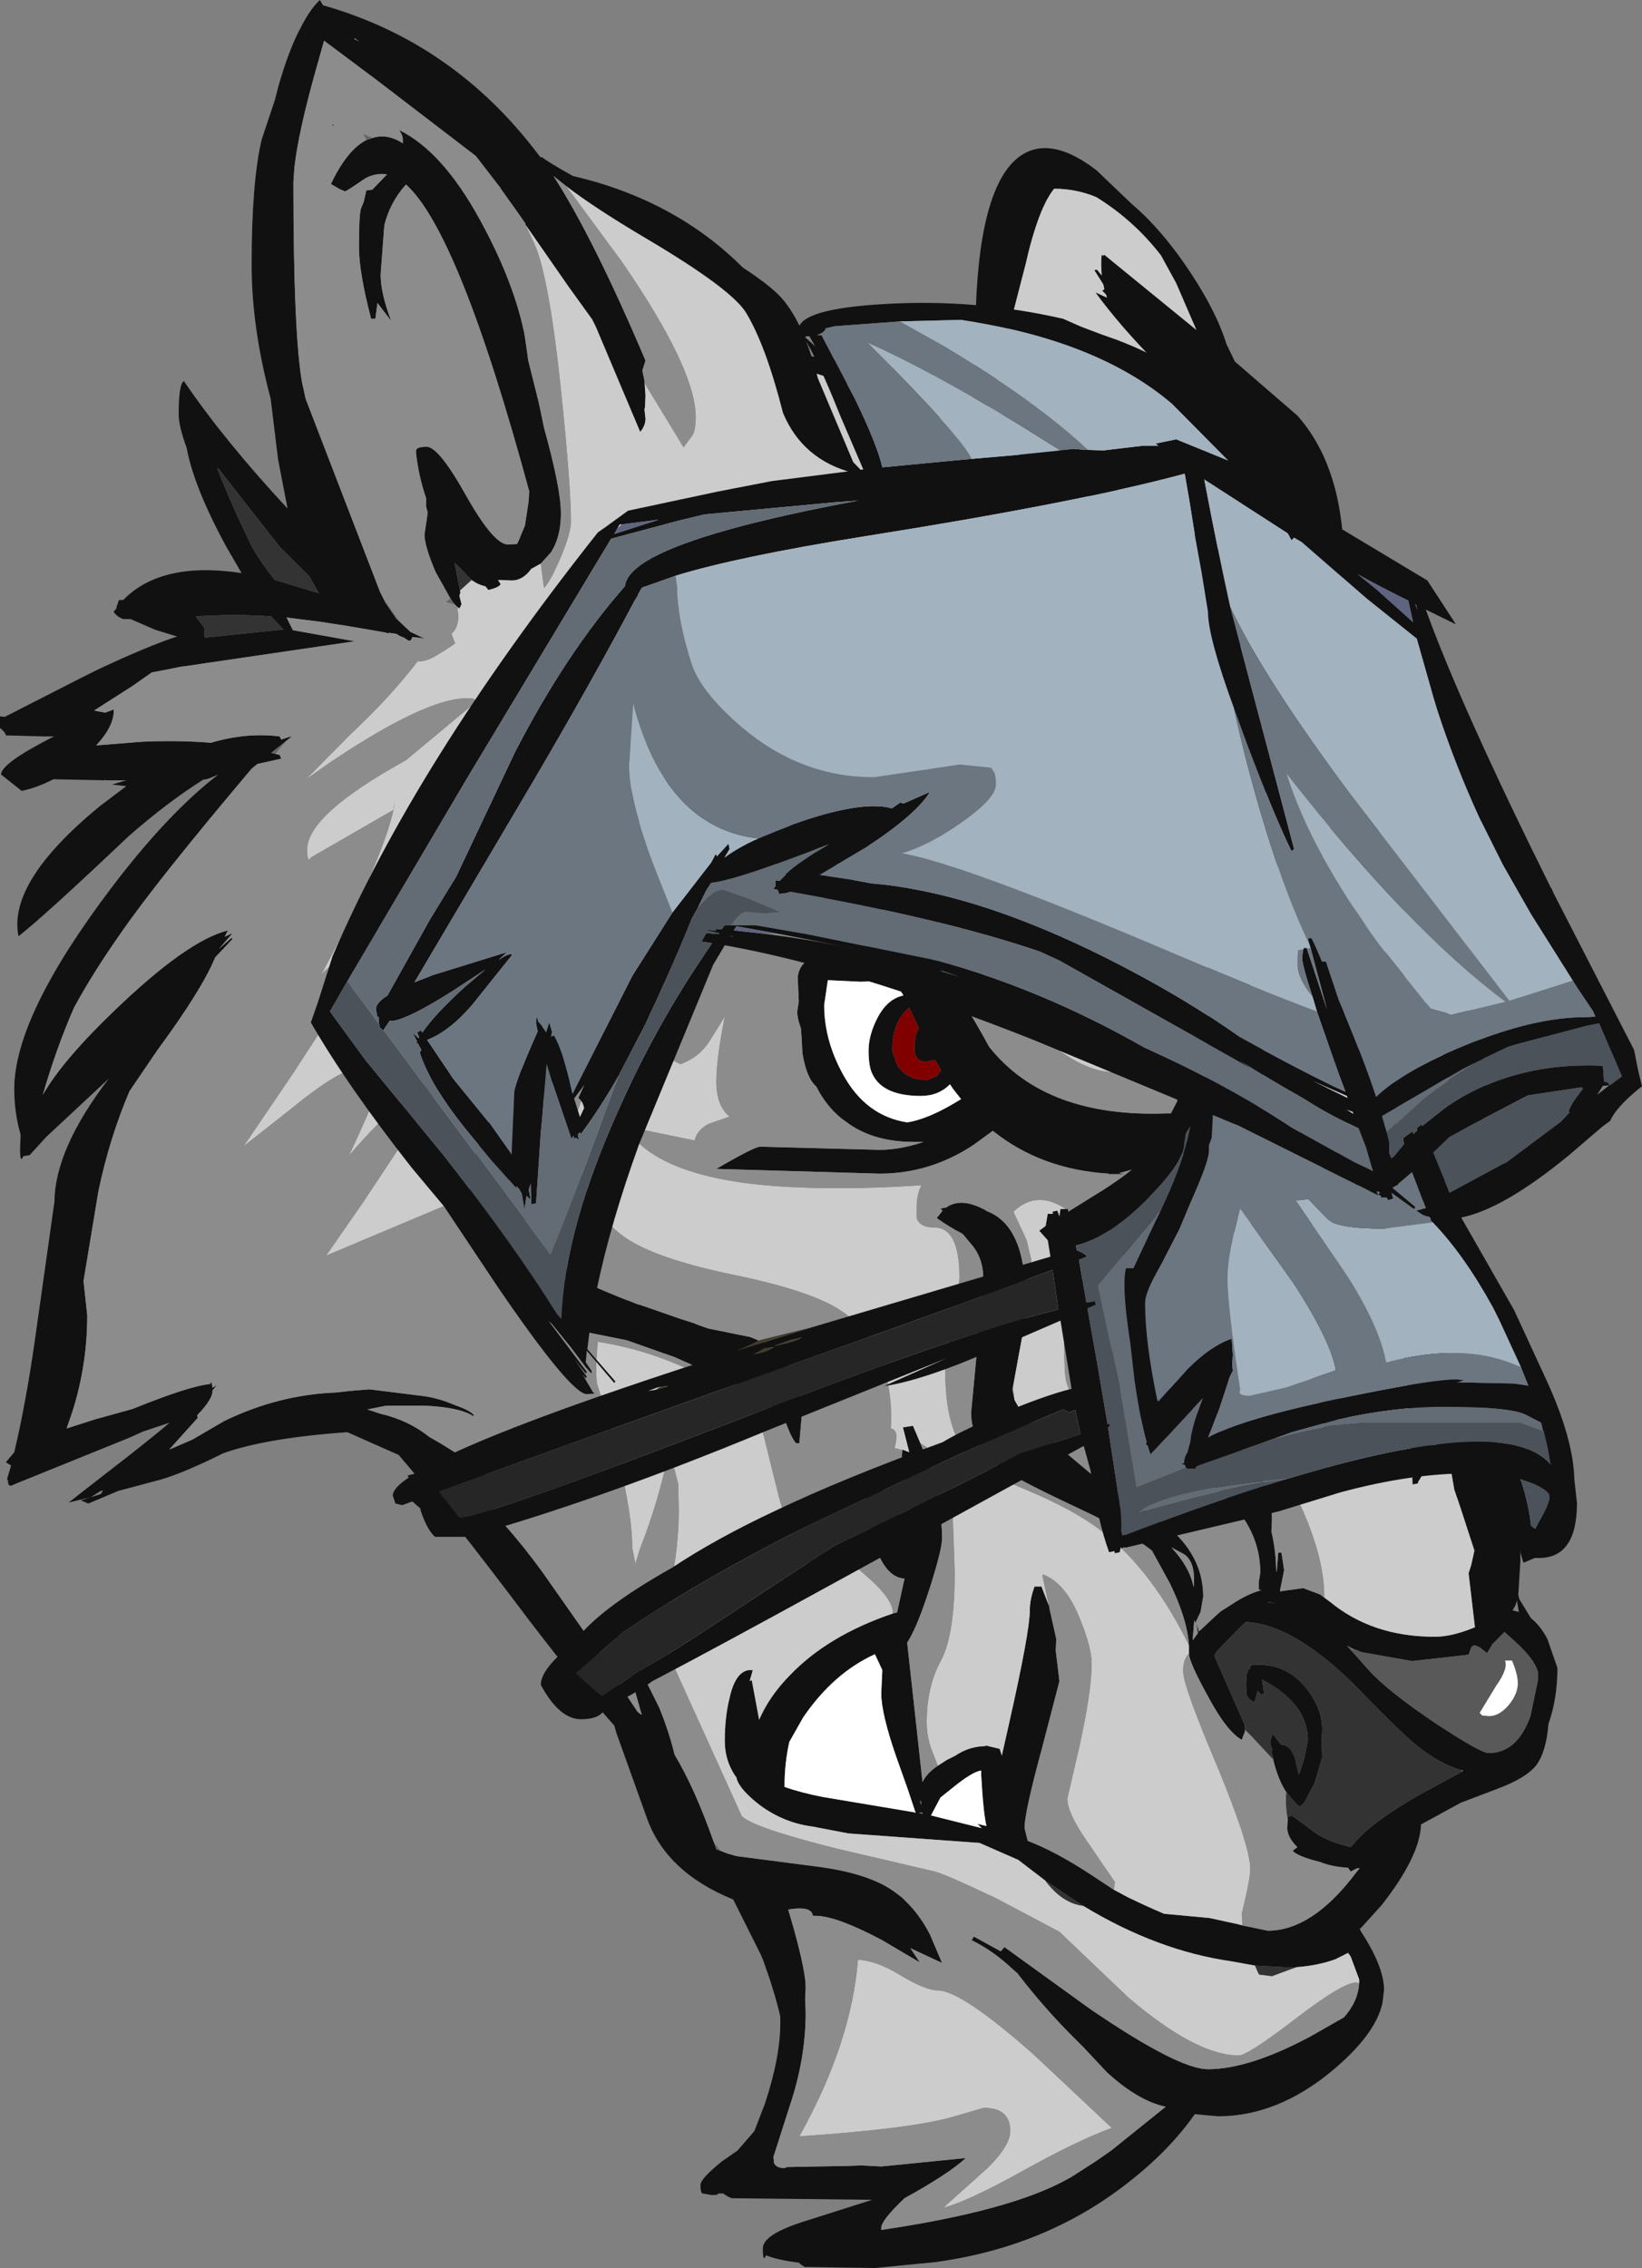 <?xml version="1.0" encoding="UTF-8" standalone="no"?>
<svg xmlns:ffdec="https://www.free-decompiler.com/flash" xmlns:xlink="http://www.w3.org/1999/xlink" ffdec:objectType="frame" height="214.5px" width="155.3px" xmlns="http://www.w3.org/2000/svg">
  <rect width="100%" height="100%" fill="#808080" stroke="none"/>
  <g transform="matrix(1.0, 0.0, 0.0, 1.0, 73.65, 214.5)">
    <use ffdec:characterId="270" height="214.5" transform="matrix(1.0, 0.0, 0.0, 1.0, -73.65, -214.5)" width="155.3" xlink:href="#shape0"/>
  </g>
  <defs>
    <g id="shape0" transform="matrix(1.0, 0.0, 0.0, 1.0, 73.65, 214.5)">
      <path d="M30.05 -198.4 L33.4 -195.2 Q35.65 -193.3 37.85 -190.3 41.2 -185.65 42.35 -181.95 L43.15 -180.3 49.05 -175.2 Q53.45 -170.25 53.45 -161.15 L53.3 -159.0 53.3 -158.8 52.85 -148.05 52.9 -146.95 Q56.9 -139.0 56.9 -133.85 L56.9 -132.85 58.25 -129.65 58.35 -129.7 Q61.25 -124.95 64.8 -119.85 66.9 -116.25 66.9 -111.35 L66.65 -109.75 66.65 -108.75 Q66.65 -106.15 61.95 -101.8 58.8 -98.85 56.55 -97.85 L57.15 -97.3 Q59.3 -95.9 60.9 -93.3 63.2 -89.45 63.65 -84.85 66.2 -82.0 68.0 -77.5 70.15 -72.05 70.15 -66.95 L69.95 -63.65 70.05 -63.25 71.15 -61.45 Q72.0 -60.8 72.7 -59.5 L73.65 -56.75 Q73.65 -53.85 72.8 -51.45 72.6 -48.85 71.65 -47.55 70.7 -46.35 68.05 -45.35 L64.5 -44.0 60.75 -41.95 Q60.65 -38.95 57.05 -34.35 L55.2 -32.3 54.95 -32.05 55.15 -31.7 Q57.25 -28.45 57.25 -26.3 L57.1 -25.05 Q56.45 -22.1 52.4 -18.7 47.2 -14.35 41.55 -14.35 L39.35 -14.55 Q36.95 -11.1 32.95 -8.0 25.2 -1.95 14.75 -0.55 L9.1 0.0 2.45 -0.1 2.0 -0.4 1.95 -0.5 Q-0.1 -0.75 -1.2 -1.2 -1.5 -0.45 -1.5 -1.85 -1.5 -3.2 2.55 -4.45 L8.85 -6.45 -4.45 -6.6 Q-4.95 -6.8 -5.25 -7.05 L-5.75 -7.05 Q-5.6 -6.9 -6.35 -6.9 L-7.2 -7.05 Q-7.4 -7.1 -7.4 -7.85 -7.4 -8.45 -5.35 -10.1 L-3.9 -11.1 -2.3 -12.95 -1.3 -15.55 Q0.15 -19.95 0.15 -23.15 L0.15 -23.8 Q-0.4 -26.15 -1.45 -29.05 L-1.7 -29.65 -4.3 -34.85 Q-10.7 -37.45 -12.5 -42.65 L-15.35 -50.6 -15.55 -51.3 Q-18.55 -54.65 -23.75 -61.45 -31.5 -71.75 -35.95 -76.9 L-40.8 -79.05 Q-48.5 -78.5 -52.55 -77.05 -56.25 -75.2 -58.5 -74.55 L-62.45 -73.5 -65.3 -72.3 -66.0 -72.6 -65.05 -72.9 -67.15 -72.4 -63.3 -75.4 Q-59.6 -78.25 -57.6 -79.95 L-60.15 -79.1 -60.7 -78.85 -61.25 -78.6 -61.85 -78.35 -64.2 -77.4 -72.35 -74.1 Q-72.9 -73.75 -72.9 -74.5 L-72.9 -74.55 -73.0 -74.55 -72.6 -75.9 -73.1 -76.2 -72.3 -77.15 Q-71.2 -81.8 -70.35 -87.75 L-68.5 -100.85 Q-68.45 -105.85 -63.35 -112.5 L-69.25 -107.0 -70.85 -105.25 -71.45 -105.15 Q-71.75 -104.4 -71.75 -105.8 L-71.7 -107.2 Q-72.3 -109.25 -72.3 -111.5 -72.3 -118.4 -63.1 -130.55 -57.75 -137.6 -53.0 -141.25 L-53.95 -140.85 -54.45 -140.75 Q-57.85 -138.6 -61.5 -135.4 -69.3 -128.0 -71.9 -125.95 -72.95 -131.1 -64.15 -138.3 L-61.7 -140.15 -63.05 -140.3 -61.7 -140.7 -63.65 -140.7 -63.7 -140.85 -63.7 -140.7 -68.6 -140.8 Q-70.15 -140.0 -71.6 -139.7 L-73.55 -141.25 Q-73.55 -142.3 -68.65 -144.8 L-68.5 -144.85 -69.35 -144.85 -73.1 -144.95 Q-73.1 -145.2 -73.65 -145.65 L-73.65 -146.75 -73.2 -146.7 -66.15 -150.3 -64.45 -151.15 Q-59.55 -153.45 -56.9 -154.3 L-59.0 -154.95 -61.3 -155.95 -62.0 -155.95 Q-62.65 -156.2 -62.9 -156.65 L-62.6 -157.0 -62.65 -157.05 -62.4 -157.75 -62.0 -157.75 Q-58.4 -161.45 -50.8 -160.3 L-52.25 -162.8 Q-55.3 -168.4 -56.0 -172.15 -56.75 -174.2 -56.75 -175.3 -56.75 -178.25 -56.25 -178.45 -52.45 -172.85 -46.45 -166.4 L-47.35 -171.05 -48.05 -176.8 Q-49.85 -183.5 -49.85 -189.45 -49.85 -197.3 -48.9 -201.3 L-47.65 -205.05 -47.3 -206.4 Q-46.3 -209.9 -45.15 -212.0 -44.3 -213.65 -43.4 -214.5 L-43.1 -214.0 Q-30.75 -210.5 -22.75 -199.9 L-22.5 -199.6 -22.4 -199.65 Q-21.8 -199.15 -19.45 -197.85 -9.8 -195.6 -3.4 -189.2 -0.95 -187.6 0.15 -186.45 1.9 -184.55 3.1 -180.8 L7.4 -180.2 Q12.75 -179.9 18.4 -176.8 L18.4 -177.0 18.65 -181.8 18.6 -182.45 Q18.6 -195.4 22.1 -199.1 25.1 -202.2 30.05 -198.4 M49.15 -162.15 L49.05 -162.85 Q47.8 -167.0 45.1 -170.95 L43.5 -173.1 Q34.55 -180.55 29.95 -186.85 L31.05 -186.35 30.95 -186.65 30.6 -187.0 30.8 -187.15 30.7 -187.6 29.85 -188.95 30.1 -189.0 30.55 -188.45 30.5 -189.4 Q30.5 -190.75 30.65 -190.3 L30.8 -190.4 39.5 -183.3 37.6 -187.7 36.15 -190.35 Q33.6 -193.65 30.05 -195.85 28.15 -196.65 26.05 -196.65 24.55 -194.8 23.35 -189.5 L21.0 -180.4 20.95 -180.25 20.95 -180.2 20.85 -179.55 20.35 -177.3 20.25 -177.05 19.75 -176.0 Q25.5 -173.25 30.05 -169.8 L34.25 -166.25 34.3 -166.2 34.8 -165.7 34.9 -165.65 35.1 -165.6 36.15 -165.05 36.1 -165.1 Q40.0 -164.5 43.9 -160.5 46.7 -157.65 49.55 -153.05 L49.4 -158.5 49.15 -162.15 M63.35 -110.35 L63.4 -111.35 Q63.4 -113.8 61.1 -120.05 L60.6 -121.4 Q58.65 -121.95 56.65 -125.7 54.5 -127.95 53.8 -129.9 53.4 -130.95 53.3 -133.2 L51.9 -136.9 50.4 -141.8 Q46.4 -149.15 41.7 -156.55 46.15 -148.35 46.1 -138.5 L47.2 -132.55 47.05 -132.1 Q44.1 -136.55 41.7 -147.35 L40.95 -150.45 Q39.3 -154.7 37.6 -157.7 34.75 -162.8 29.9 -167.2 25.4 -170.15 21.25 -172.25 14.0 -175.9 3.6 -179.15 L3.7 -178.75 7.05 -170.8 8.3 -169.5 7.5 -169.65 7.5 -169.6 7.4 -169.4 7.1 -169.75 Q2.25 -171.0 0.4 -175.45 -1.2 -181.75 -3.05 -184.85 -4.35 -187.1 -12.55 -191.95 -17.45 -194.85 -20.1 -196.9 L-21.3 -197.85 Q-17.5 -191.95 -12.6 -180.4 L-12.9 -179.45 -12.7 -178.5 -12.6 -177.1 -12.65 -175.95 -12.7 -175.8 -12.6 -174.9 Q-12.6 -174.25 -13.1 -173.65 L-17.3 -183.6 -17.65 -184.3 -19.85 -187.35 -23.95 -193.25 -23.95 -193.35 -24.75 -194.5 -26.25 -196.6 -26.3 -196.7 -26.4 -196.85 -26.45 -196.9 -28.65 -199.75 -38.05 -206.95 -43.0 -210.65 -43.9 -207.45 Q-45.45 -201.85 -45.8 -198.7 L-45.9 -197.3 Q-45.9 -182.65 -45.05 -178.15 L-44.95 -177.75 -44.75 -176.8 -37.7 -158.5 -37.2 -157.5 -36.25 -156.1 -36.2 -156.0 -35.85 -155.7 -34.85 -154.75 -33.5 -154.1 -33.6 -154.1 -33.75 -154.15 -34.6 -154.25 -34.7 -154.2 Q-34.7 -153.9 -35.0 -153.9 L-35.45 -154.2 Q-35.8 -154.3 -36.15 -154.55 L-36.85 -154.65 -36.95 -154.6 -37.3 -154.7 -40.8 -155.3 -43.4 -155.7 -46.55 -156.1 -45.95 -154.9 -40.1 -153.85 -56.1 -151.5 -56.5 -151.45 -57.75 -151.2 -59.3 -150.9 -61.15 -149.6 -64.75 -147.3 -63.7 -147.1 -62.9 -147.4 Q-62.8 -145.9 -64.55 -144.0 L-60.2 -144.35 Q-56.7 -144.5 -53.7 -144.25 -50.35 -145.25 -47.2 -144.85 L-47.05 -144.55 -46.3 -144.8 -46.05 -144.85 -46.55 -144.45 -48.0 -143.3 -47.6 -143.2 -47.2 -143.1 -47.05 -142.75 -48.15 -142.5 -49.3 -142.25 -49.85 -141.8 Q-58.8 -131.2 -62.15 -126.35 -64.8 -122.6 -66.65 -119.2 -68.35 -115.3 -69.6 -110.95 -67.75 -114.2 -62.85 -118.9 -55.95 -125.55 -52.1 -126.5 L-52.4 -125.9 -51.65 -126.25 -52.95 -124.75 -51.75 -125.8 -51.65 -125.7 -53.3 -123.95 Q-54.55 -120.9 -58.75 -115.2 L-61.4 -111.3 Q-63.3 -106.85 -64.35 -101.8 L-65.75 -93.35 -65.4 -90.1 Q-65.4 -85.4 -66.8 -81.0 L-67.35 -79.4 -64.7 -80.25 -61.1 -81.25 Q-55.8 -83.4 -53.8 -83.6 L-53.65 -83.8 -53.55 -83.25 -53.15 -83.5 -53.55 -83.0 -53.55 -82.95 Q-53.55 -82.15 -55.0 -80.65 L-54.95 -80.4 -57.65 -77.4 -55.45 -78.35 -52.45 -80.1 Q-47.3 -82.6 -41.85 -82.8 L-40.55 -82.95 -38.7 -83.1 -33.5 -82.45 Q-32.15 -82.25 -30.85 -81.7 L-30.7 -81.65 -30.6 -81.6 Q-29.3 -81.15 -28.85 -80.7 L-28.85 -80.55 Q-30.15 -81.4 -33.4 -81.55 L-37.15 -81.55 -38.9 -81.2 -37.7 -80.8 Q-35.05 -80.2 -33.05 -78.6 -28.3 -75.95 -25.7 -73.0 -27.25 -73.3 -29.9 -74.3 -25.8 -70.6 -22.3 -65.75 L-17.6 -59.05 -17.3 -59.05 -16.6 -57.5 -13.35 -52.6 -12.95 -52.3 -14.3 -57.1 -15.45 -59.7 -15.35 -59.95 -14.95 -59.4 -15.05 -59.8 -14.75 -59.85 -13.35 -57.1 -11.3 -53.0 Q-10.35 -50.65 -9.85 -48.55 -7.95 -45.4 -6.15 -40.3 L-5.9 -39.6 -4.85 -39.2 -4.15 -39.0 -3.95 -38.95 3.35 -38.0 Q7.9 -37.45 10.4 -35.95 10.95 -35.6 11.45 -35.2 L11.7 -35.0 11.75 -34.95 11.8 -34.9 12.0 -34.7 Q13.35 -33.4 14.3 -31.55 L15.45 -28.85 12.45 -30.25 13.35 -28.9 9.7 -31.05 Q5.15 -33.45 3.25 -33.3 L3.2 -33.45 Q2.95 -34.25 0.9 -33.9 L1.45 -32.0 Q2.55 -28.0 2.55 -26.55 L2.5 -25.4 2.55 -24.15 Q2.55 -19.8 1.05 -15.35 L-0.5 -10.5 -0.45 -9.95 Q-0.25 -9.45 0.55 -9.45 L0.8 -9.55 6.45 -9.65 7.85 -9.7 9.7 -9.6 17.7 -10.4 Q16.0 -8.85 11.9 -6.6 L11.85 -6.55 Q9.7 -4.5 9.7 -3.8 L9.7 -3.6 Q21.9 -5.4 27.3 -8.4 L27.75 -8.65 27.9 -8.75 30.0 -10.1 31.5 -11.15 36.6 -15.25 Q34.0 -15.8 31.05 -18.5 L28.8 -20.9 28.15 -21.55 Q25.25 -24.4 22.55 -27.9 L22.2 -28.2 Q20.3 -30.0 18.25 -31.0 L18.45 -31.35 21.0 -29.95 21.35 -30.35 29.45 -24.5 Q37.8 -18.8 40.6 -18.8 44.45 -18.8 50.2 -21.85 L53.45 -23.7 Q54.8 -25.2 54.9 -26.95 L54.9 -27.3 54.1 -29.45 53.85 -29.8 52.65 -29.2 Q51.0 -28.6 48.95 -28.45 L48.05 -28.45 47.85 -28.45 45.05 -28.6 42.85 -29.0 Q35.8 -30.0 28.8 -34.25 L27.8 -34.9 25.2 -36.65 22.65 -38.6 19.0 -40.2 6.6 -41.1 3.2 -41.75 Q0.5 -42.1 -1.75 -43.75 L-2.25 -44.15 Q-3.85 -45.5 -4.0 -46.4 L-4.15 -46.6 Q-5.1 -48.05 -5.1 -49.85 -5.1 -52.1 -4.65 -53.9 -4.1 -56.4 -2.8 -56.55 L-2.45 -56.55 -2.75 -55.5 -2.55 -55.6 -1.85 -51.85 Q-0.9 -54.05 1.0 -56.0 4.6 -59.8 10.8 -61.9 L11.2 -62.0 11.9 -65.2 Q10.05 -65.3 9.0 -68.65 8.45 -70.4 8.25 -72.3 L8.3 -74.55 8.85 -74.7 10.1 -73.25 10.45 -73.8 10.5 -73.6 10.55 -73.55 10.55 -73.5 10.65 -73.2 11.2 -71.65 11.8 -70.6 12.65 -69.1 12.85 -70.05 12.25 -73.1 Q11.65 -75.35 11.65 -76.9 L11.7 -77.35 11.7 -77.4 12.35 -77.15 11.75 -79.5 12.7 -79.65 13.4 -78.0 Q15.45 -72.9 15.45 -69.0 15.45 -68.0 14.35 -64.5 L13.95 -63.3 Q12.95 -60.35 12.15 -59.15 L12.8 -53.25 13.6 -45.95 Q14.0 -46.8 15.05 -47.5 L15.9 -48.05 16.7 -48.45 Q17.95 -49.3 19.4 -49.35 L19.7 -49.4 19.85 -49.35 20.9 -49.1 21.1 -48.45 21.8 -51.55 Q23.75 -60.2 23.75 -62.2 23.75 -63.25 24.2 -64.45 L24.85 -64.45 25.55 -62.65 25.6 -62.65 25.6 -62.4 26.25 -59.5 26.2 -58.4 26.55 -55.5 24.9 -49.15 Q23.25 -43.1 23.25 -41.6 L23.55 -40.4 Q26.15 -39.4 29.3 -37.35 L31.65 -35.8 33.05 -35.05 Q34.8 -34.2 36.45 -33.5 L40.75 -33.1 43.5 -32.5 43.85 -32.4 46.25 -31.9 Q50.5 -31.9 54.65 -37.45 L54.95 -37.8 54.7 -37.8 54.1 -37.5 53.85 -37.85 Q52.3 -37.95 51.2 -38.4 49.15 -38.9 48.6 -39.45 L49.05 -39.8 Q48.1 -40.75 48.1 -41.6 L48.15 -42.7 48.6 -42.75 50.9 -41.05 Q51.7 -40.55 52.85 -40.15 L54.1 -39.8 54.75 -40.55 54.95 -40.75 Q56.6 -42.45 60.5 -44.7 L64.65 -46.95 64.75 -47.05 64.5 -47.1 Q62.55 -47.7 60.55 -49.25 58.95 -50.5 55.0 -54.6 48.9 -60.85 44.2 -61.1 L43.85 -60.8 41.45 -58.35 41.2 -57.9 44.1 -51.3 44.1 -51.0 44.1 -50.9 44.1 -50.7 44.05 -50.65 44.05 -50.55 44.0 -50.5 43.8 -49.95 Q42.35 -50.75 40.5 -54.25 38.85 -57.25 38.8 -58.1 L38.8 -58.2 38.8 -58.4 38.8 -58.9 Q38.65 -61.35 37.0 -64.75 L35.3 -67.85 Q33.05 -69.6 29.3 -71.4 22.9 -74.4 21.7 -75.25 18.2 -77.65 18.2 -80.9 L18.8 -87.25 19.35 -93.6 Q19.35 -95.35 18.4 -96.6 L17.4 -97.8 Q16.05 -98.5 14.95 -99.3 L15.5 -100.0 15.3 -100.2 15.85 -100.3 Q17.25 -101.3 19.55 -100.05 L19.7 -99.95 Q21.65 -99.2 22.55 -96.9 23.25 -95.2 23.4 -91.8 L23.4 -90.1 22.75 -86.6 22.15 -83.3 22.1 -83.1 22.3 -82.1 22.75 -81.3 24.55 -79.3 30.2 -74.55 31.15 -73.7 Q35.3 -71.5 37.05 -69.9 40.15 -67.15 40.15 -63.5 L39.9 -62.05 39.4 -61.0 39.3 -61.3 39.15 -59.35 39.65 -60.05 39.5 -61.0 39.75 -60.2 41.35 -61.7 41.8 -62.1 42.75 -62.7 Q44.4 -63.8 45.65 -64.1 L45.4 -64.15 45.4 -64.85 45.55 -65.75 Q45.55 -68.8 43.65 -71.35 L39.5 -75.8 37.7 -77.95 Q34.7 -79.65 33.7 -80.85 31.45 -83.4 31.45 -88.0 L32.15 -92.9 32.85 -97.4 Q32.55 -97.8 31.7 -98.0 29.85 -98.5 29.85 -99.1 29.85 -99.85 30.6 -100.05 L30.85 -100.65 30.25 -100.95 Q35.55 -105.0 35.95 -97.5 L35.3 -87.9 Q35.3 -86.6 35.7 -85.45 36.15 -84.2 37.05 -83.15 L37.2 -83.0 Q38.2 -81.9 41.0 -79.85 46.65 -75.65 46.65 -70.8 L46.6 -69.65 Q47.0 -68.0 47.05 -66.0 L47.1 -65.8 47.25 -67.65 47.55 -67.65 47.8 -66.0 47.4 -64.0 47.45 -64.0 49.6 -64.3 51.2 -63.7 52.15 -63.0 Q56.15 -59.7 62.05 -59.7 63.6 -59.7 65.6 -60.5 L65.85 -60.6 65.25 -65.7 65.5 -66.5 65.8 -67.85 64.45 -72.0 63.9 -73.6 63.2 -77.65 62.95 -76.45 62.65 -77.25 61.95 -79.1 61.7 -77.9 Q61.15 -75.2 60.5 -74.4 L60.45 -74.2 59.95 -74.1 59.6 -82.6 59.45 -82.8 Q59.45 -86.95 57.0 -91.8 54.45 -96.8 50.8 -98.55 L49.8 -98.95 49.65 -99.0 49.7 -99.0 49.85 -99.0 51.3 -99.0 51.35 -99.0 52.4 -98.95 52.4 -99.0 Q52.4 -99.6 54.1 -100.75 L57.9 -103.25 58.45 -103.65 58.75 -103.85 58.95 -104.0 59.1 -104.1 59.25 -104.25 59.4 -104.35 59.5 -104.45 59.6 -104.5 Q61.6 -106.25 62.55 -108.05 L63.1 -109.3 63.2 -109.7 63.2 -109.75 63.35 -110.35 M-22.5 -161.2 L-23.4 -160.7 Q-24.2 -159.6 -25.25 -159.6 L-26.55 -159.65 -26.3 -159.25 Q-26.45 -158.95 -27.45 -158.7 L-27.75 -159.05 Q-28.45 -159.2 -29.05 -159.65 L-30.25 -160.9 -30.65 -161.25 -30.15 -158.65 -30.1 -158.5 -30.2 -158.15 -30.0 -157.35 -30.2 -156.95 -30.4 -157.1 -30.65 -157.35 -31.05 -157.9 -32.45 -160.4 Q-33.5 -162.85 -33.5 -163.95 L-33.2 -166.0 -33.2 -166.05 -33.35 -166.6 -33.35 -167.4 Q-34.05 -169.4 -34.3 -171.65 L-34.3 -171.95 Q-34.15 -172.25 -33.3 -172.25 -32.15 -172.25 -29.55 -167.6 -26.95 -163.0 -25.6 -163.0 L-24.75 -163.05 -24.6 -163.35 -24.0 -164.8 -23.65 -167.1 -23.6 -168.05 Q-30.25 -192.55 -35.25 -197.05 -36.75 -195.4 -37.3 -193.2 L-37.65 -188.55 Q-37.65 -186.75 -36.65 -184.15 L-37.95 -185.85 -38.15 -184.35 -38.55 -184.35 Q-39.7 -188.75 -39.7 -191.15 -39.7 -194.25 -39.5 -194.8 L-39.25 -195.4 -39.0 -196.5 -38.45 -196.55 -37.05 -198.0 -37.45 -198.05 Q-38.5 -198.05 -39.3 -197.5 -40.75 -196.5 -41.0 -196.4 L-41.5 -196.6 -42.35 -197.1 Q-40.8 -200.35 -39.0 -201.25 L-38.4 -201.45 Q-37.05 -201.9 -35.55 -200.95 L-35.55 -201.3 Q-35.55 -201.7 -35.9 -202.2 -31.8 -200.2 -28.25 -193.7 -25.15 -188.05 -24.1 -183.15 L-24.0 -182.6 -23.75 -180.85 -23.7 -180.45 -22.75 -176.65 -22.55 -175.75 -22.2 -174.05 Q-20.6 -168.3 -20.6 -165.95 -20.6 -163.7 -21.55 -162.25 L-22.5 -161.2 M-29.25 -101.45 Q-29.25 -106.3 -25.3 -111.9 -20.9 -118.2 -19.9 -124.4 L-19.5 -124.4 -19.35 -123.25 -19.25 -123.25 -18.9 -122.05 -18.8 -121.7 -18.8 -121.6 -18.65 -121.6 -18.6 -120.9 Q-18.6 -116.6 -22.05 -111.15 -25.55 -105.65 -25.55 -102.75 L-25.55 -102.55 -23.45 -97.85 -23.4 -97.75 -23.05 -97.05 -21.15 -95.1 -18.5 -93.4 -16.95 -92.6 -16.0 -92.2 -15.15 -91.85 -14.4 -91.55 -14.1 -91.45 -13.5 -91.2 -12.85 -91.0 -9.4 -89.8 -8.0 -89.35 -7.65 -89.2 -6.65 -88.85 -2.7 -88.05 Q1.15 -86.6 1.85 -82.95 2.2 -82.0 2.2 -80.9 L1.95 -78.0 1.65 -78.0 Q1.2 -78.45 0.55 -80.3 -0.95 -81.75 -2.75 -83.0 L-9.85 -86.15 -14.4 -87.75 -21.15 -89.1 Q-22.65 -90.05 -24.1 -92.1 L-25.8 -93.7 -26.05 -94.0 -26.15 -94.1 Q-29.25 -96.85 -29.25 -101.4 L-29.25 -101.45 M40.65 -119.1 L40.75 -121.65 40.3 -125.35 40.5 -125.35 40.85 -124.1 40.9 -125.5 40.9 -125.7 41.0 -127.1 40.8 -128.4 41.05 -128.4 41.15 -128.05 41.25 -128.4 41.55 -128.45 Q42.2 -126.65 44.8 -120.85 L45.15 -120.1 Q45.85 -118.5 45.85 -114.1 L45.7 -111.1 45.3 -109.95 Q44.75 -109.1 42.65 -107.85 42.25 -106.75 38.05 -105.3 L37.8 -105.1 Q36.6 -104.3 34.05 -104.05 L32.2 -103.55 32.75 -103.45 31.85 -103.45 31.2 -103.45 31.2 -103.5 Q24.8 -103.9 20.25 -107.55 L18.4 -106.2 Q14.3 -103.5 9.55 -103.5 L-5.9 -103.95 Q-2.3 -106.05 -1.75 -106.05 L9.55 -105.75 Q11.45 -105.75 13.7 -106.5 L12.95 -106.5 12.8 -106.5 Q9.1 -106.5 6.65 -108.2 L5.9 -108.75 Q4.45 -109.95 3.55 -111.75 2.65 -112.5 2.25 -114.85 L2.15 -116.6 2.1 -117.25 Q1.75 -118.2 1.75 -118.8 L1.9 -119.8 1.8 -122.05 Q1.9 -123.3 3.15 -123.95 L3.45 -124.65 7.3 -124.65 7.7 -124.65 8.65 -124.65 8.35 -125.0 8.15 -125.25 7.0 -126.5 7.45 -126.15 7.4 -126.2 5.1 -128.95 -0.1 -132.8 -3.2 -134.65 Q-6.35 -136.2 -9.75 -136.95 L-10.05 -137.05 -10.4 -137.1 Q-10.95 -136.75 -12.5 -136.7 L-15.3 -136.65 -16.0 -136.6 -15.75 -137.0 Q-15.2 -137.75 -14.25 -138.3 -14.15 -141.2 -11.0 -140.85 -8.85 -140.6 -5.25 -138.9 L-3.1 -137.8 Q2.1 -135.7 7.4 -130.9 L7.75 -130.55 8.4 -129.95 11.55 -126.65 11.6 -126.6 Q15.4 -123.8 19.9 -115.5 25.25 -108.75 36.75 -109.2 L38.75 -109.2 39.75 -109.75 40.2 -110.0 40.3 -110.0 40.65 -119.1 M55.0 -108.25 L55.5 -109.75 Q55.5 -114.6 53.9 -117.9 51.4 -122.45 49.45 -127.3 L50.95 -126.15 55.05 -120.85 55.15 -120.7 55.3 -120.4 56.15 -118.6 Q58.2 -114.0 58.45 -109.85 L58.45 -108.8 Q58.45 -106.5 55.25 -102.85 52.9 -100.2 50.95 -99.35 L49.9 -99.05 49.3 -99.0 48.85 -99.15 Q48.75 -99.2 48.75 -100.0 48.75 -101.45 52.15 -104.85 L52.4 -105.1 53.8 -106.6 55.0 -108.25 M38.6 -161.35 L38.15 -162.05 37.75 -162.45 38.6 -161.35 M11.3 -117.9 Q10.75 -116.75 10.75 -115.35 L10.75 -115.05 11.1 -114.05 11.25 -113.7 Q12.1 -112.35 14.05 -112.35 L14.9 -112.7 14.95 -112.7 15.35 -113.3 14.8 -114.25 13.9 -114.1 Q12.85 -114.1 12.85 -115.35 12.85 -116.65 13.25 -117.25 L13.1 -117.6 12.35 -119.2 Q11.75 -118.75 11.3 -117.9 M10.9 -121.75 L10.3 -121.75 7.75 -121.65 4.65 -121.8 4.6 -121.5 4.3 -119.45 Q4.3 -116.1 6.1 -112.85 8.25 -108.95 12.15 -108.35 14.2 -108.65 17.25 -110.55 L16.5 -111.5 16.2 -111.95 Q15.1 -110.85 13.45 -110.85 9.9 -110.85 8.9 -112.85 8.5 -113.55 8.5 -115.15 8.5 -116.6 9.35 -118.25 10.3 -120.05 11.8 -120.35 L11.05 -121.55 10.9 -121.75 M42.0 -98.8 L39.9 -100.15 39.85 -100.75 45.15 -98.55 45.8 -98.1 Q48.85 -96.0 50.75 -92.55 53.2 -88.0 53.2 -82.55 L52.7 -79.6 52.05 -76.8 51.9 -76.5 51.4 -81.15 Q50.85 -85.6 50.05 -88.3 49.15 -91.35 47.2 -93.9 45.15 -96.6 42.0 -98.8 M46.3 -63.0 L46.25 -62.95 46.4 -62.95 47.1 -62.85 46.3 -63.0 M46.65 -48.65 L46.6 -48.9 46.7 -49.0 46.5 -49.55 Q46.5 -50.1 46.75 -50.5 L47.5 -49.5 Q48.35 -49.5 48.8 -48.3 L49.2 -46.65 49.7 -48.15 50.05 -49.9 Q50.05 -53.4 45.7 -55.65 L45.75 -55.45 45.9 -54.3 45.6 -54.25 45.3 -54.6 45.0 -53.5 Q44.4 -53.75 44.25 -54.25 L44.2 -55.2 44.25 -56.15 44.4 -56.4 44.35 -56.55 44.55 -56.65 44.65 -57.0 Q47.8 -57.35 49.8 -54.95 51.4 -53.0 51.4 -50.95 L51.35 -49.75 51.4 -48.3 50.7 -45.9 49.7 -44.0 49.3 -43.65 49.15 -43.75 49.1 -43.75 48.55 -44.35 48.0 -45.05 48.0 -45.0 47.85 -45.25 Q47.05 -46.6 46.65 -48.65 M54.2 -58.35 L55.8 -56.55 Q57.6 -54.55 62.15 -51.5 66.4 -48.7 67.15 -48.7 69.85 -48.7 71.1 -52.2 L71.8 -55.55 71.8 -55.95 71.8 -56.4 Q71.45 -57.6 69.75 -59.15 L68.65 -60.15 67.5 -59.0 67.0 -58.15 66.3 -58.7 65.95 -58.85 Q65.7 -58.95 65.5 -58.7 L65.25 -58.0 59.9 -57.4 55.1 -58.25 54.5 -58.5 54.45 -58.5 53.75 -58.85 54.2 -58.35 M69.85 -62.95 L69.85 -63.15 69.65 -62.6 69.4 -62.2 70.0 -62.05 69.85 -62.95 M9.1 -58.05 Q5.15 -56.25 2.3 -52.05 L1.0 -49.75 Q0.55 -47.7 0.55 -45.6 L0.55 -45.5 Q2.1 -44.95 4.15 -44.55 L12.8 -43.1 12.95 -43.05 12.7 -43.8 12.2 -45.3 11.1 -48.4 Q9.7 -52.45 9.7 -54.35 L9.8 -56.55 9.1 -58.05 M38.35 -67.5 L37.15 -68.15 37.7 -67.5 Q38.95 -65.95 39.25 -64.35 L39.25 -64.45 Q39.45 -66.75 38.35 -67.5 M19.15 -47.05 Q18.35 -46.95 16.55 -45.5 L15.3 -44.5 14.4 -42.8 19.2 -41.6 18.8 -42.0 19.65 -41.8 Q19.35 -43.05 19.15 -46.65 L19.15 -47.05 M13.5 -44.05 L13.35 -44.25 13.45 -43.75 13.5 -44.05 M13.65 -42.95 L13.55 -43.1 13.3 -43.05 13.3 -43.0 13.65 -42.95 M-42.25 -202.7 L-42.05 -202.7 -42.15 -202.6 -42.25 -202.7 M-40.1 -210.9 L-40.15 -210.8 -39.65 -210.55 -40.1 -210.9 M-53.1 -170.2 Q-51.9 -167.05 -49.75 -162.65 -48.8 -161.05 -47.65 -159.65 L-43.5 -158.4 -44.4 -160.0 -47.25 -162.85 -53.0 -170.2 -53.1 -170.2 M-54.3 -155.1 L-54.3 -154.25 -54.2 -154.2 -47.0 -154.95 -46.85 -154.95 -48.0 -156.2 Q-51.4 -156.45 -55.15 -156.2 L-54.3 -155.1 M-65.05 -72.9 L-64.1 -73.2 -63.9 -73.55 -64.2 -73.45 -65.05 -72.9" fill="#111111" fill-rule="evenodd" stroke="none"/>
      <path d="M51.3 -99.0 L49.85 -99.0 49.9 -99.05 50.95 -99.35 51.05 -99.15 Q51.2 -99.1 51.3 -99.0 M37.2 -83.0 L37.05 -83.15 Q36.15 -84.2 35.7 -85.45 L35.6 -86.3 35.65 -86.6 37.2 -83.0 M7.7 -124.65 L8.15 -125.25 8.35 -125.0 8.65 -124.65 7.7 -124.65 M64.65 -46.95 L64.5 -47.1 64.75 -47.05 64.65 -46.95 M54.45 -58.5 L54.2 -58.35 53.75 -58.85 54.45 -58.5 M10.5 -73.6 L10.5 -73.85 10.55 -73.55 10.5 -73.6 M-37.7 -158.5 L-37.3 -157.75 -35.85 -155.7 -36.2 -156.0 -36.25 -156.1 -37.2 -157.5 -37.7 -158.5 M-46.55 -144.45 L-47.6 -143.2 -48.0 -143.3 -46.55 -144.45 M-6.15 -40.3 L-5.5 -39.45 -4.85 -39.2 -5.9 -39.6 -6.15 -40.3 M-31.05 -157.9 L-30.65 -157.35 -31.5 -157.55 -31.05 -157.9 M-39.0 -201.25 L-39.3 -201.85 -38.4 -201.45 -39.0 -201.25 M-23.45 -97.85 Q-21.65 -95.5 -18.5 -93.4 L-21.15 -95.1 -23.05 -97.05 -23.4 -97.75 -23.45 -97.85" fill="#666666" fill-rule="evenodd" stroke="none"/>
      <path d="M21.0 -180.4 L23.35 -189.5 Q24.55 -194.8 26.05 -196.65 28.15 -196.65 30.05 -195.85 33.6 -193.65 36.15 -190.35 L37.6 -187.7 39.5 -183.3 30.8 -190.4 30.65 -190.3 Q30.5 -190.75 30.5 -189.4 L30.55 -188.45 30.1 -189.0 29.85 -188.95 30.7 -187.6 30.8 -187.15 30.6 -187.0 30.95 -186.65 31.05 -186.35 29.95 -186.85 Q34.55 -180.55 43.5 -173.1 L45.1 -170.95 Q47.8 -167.0 49.05 -162.85 L49.15 -162.15 Q48.25 -162.05 47.6 -161.15 46.9 -160.2 45.95 -160.2 L43.9 -160.5 Q40.0 -164.5 36.1 -165.1 L36.15 -165.05 35.1 -165.6 34.3 -166.2 34.25 -166.25 30.05 -169.8 Q24.0 -175.3 21.0 -180.4 M-20.1 -196.9 Q-17.45 -194.85 -12.55 -191.95 -4.35 -187.1 -3.05 -184.85 -1.2 -181.75 0.4 -175.45 2.25 -171.0 7.1 -169.75 L7.4 -169.4 7.5 -169.6 7.5 -169.65 8.3 -169.5 7.05 -170.8 3.7 -178.75 3.6 -179.15 Q14.0 -175.9 21.25 -172.25 25.4 -170.15 29.9 -167.2 34.75 -162.8 37.6 -157.7 39.3 -154.7 40.95 -150.45 L41.7 -147.35 Q44.1 -136.55 47.05 -132.1 L47.2 -132.55 46.1 -138.5 Q46.15 -148.35 41.7 -156.55 46.4 -149.15 50.4 -141.8 L51.9 -136.9 53.3 -133.2 Q53.4 -130.95 53.8 -129.9 54.5 -127.95 56.65 -125.7 58.65 -121.95 60.6 -121.4 L61.1 -120.05 Q63.4 -113.8 63.4 -111.35 L63.35 -110.35 62.95 -110.8 Q62.65 -111.5 62.15 -111.7 59.45 -114.8 57.05 -119.55 L50.9 -131.4 Q49.65 -131.4 49.65 -129.05 49.65 -128.3 50.25 -126.7 L50.95 -126.15 49.45 -127.3 Q51.4 -122.45 53.9 -117.9 55.5 -114.6 55.5 -109.75 L55.0 -108.25 Q49.25 -106.05 46.85 -108.9 46.15 -109.7 45.7 -111.1 L45.85 -114.1 Q45.85 -118.5 45.15 -120.1 L44.8 -120.85 44.3 -122.55 44.1 -123.25 43.65 -128.05 Q42.6 -134.05 39.5 -136.2 L39.1 -135.8 39.0 -134.55 40.3 -128.55 40.9 -125.7 40.9 -125.5 40.85 -124.1 40.5 -125.35 40.3 -125.35 40.75 -121.65 40.65 -119.1 Q38.8 -113.1 31.7 -113.1 28.15 -113.1 23.25 -117.95 L13.9 -128.6 Q7.65 -135.85 2.8 -139.3 -4.0 -144.15 -10.8 -144.15 -15.1 -144.15 -17.25 -143.3 -20.25 -142.15 -20.25 -139.1 -20.25 -137.2 -17.95 -136.65 L-14.95 -136.35 -9.45 -132.3 -4.1 -128.05 -8.55 -126.65 Q-10.95 -125.9 -10.95 -124.1 L-10.8 -123.15 -10.35 -123.0 Q-8.35 -122.9 -7.65 -123.65 L-5.55 -125.25 -8.55 -120.45 Q-10.35 -117.5 -10.35 -115.55 L-10.1 -114.25 -9.3 -113.85 Q-7.5 -114.5 -6.5 -116.1 L-5.1 -118.35 Q-5.9 -114.35 -5.9 -112.2 -5.9 -109.9 -4.65 -108.9 L-4.2 -109.05 -6.65 -108.2 Q-7.75 -107.6 -7.95 -106.65 L-9.0 -106.85 -14.55 -108.0 Q-11.65 -103.1 0.0 -102.3 5.95 -101.9 13.5 -102.4 13.05 -101.55 13.05 -100.35 L13.05 -99.3 Q13.35 -98.4 14.75 -98.4 17.1 -98.4 17.1 -93.6 L16.45 -89.2 Q15.75 -85.55 15.75 -84.8 15.75 -79.3 17.9 -76.85 19.25 -75.3 23.4 -73.6 28.2 -71.6 30.85 -69.45 35.4 -65.8 38.8 -58.9 L38.8 -58.4 38.8 -58.2 38.8 -58.1 Q38.25 -57.6 38.25 -56.45 38.25 -55.05 41.45 -47.5 44.6 -39.9 44.6 -37.7 44.6 -36.8 43.8 -33.55 L43.85 -32.4 43.5 -32.5 40.75 -33.1 36.45 -33.5 Q34.8 -34.2 33.05 -35.05 L31.65 -35.8 31.7 -35.8 31.8 -36.5 29.1 -40.45 Q27.3 -43.05 27.3 -44.4 L28.45 -49.35 Q29.6 -54.6 29.6 -57.15 29.6 -58.65 28.55 -61.25 27.15 -64.85 24.95 -65.6 L24.95 -65.45 25.55 -62.65 24.85 -64.45 24.2 -64.45 Q23.75 -63.25 23.75 -62.2 23.75 -60.2 21.8 -51.55 L21.1 -48.45 20.9 -49.1 19.85 -49.35 19.7 -49.4 19.4 -49.35 Q17.95 -49.3 16.7 -48.45 L15.9 -48.05 15.05 -47.5 14.45 -49.05 Q14.0 -50.3 14.0 -51.6 14.0 -55.0 15.35 -57.45 16.65 -59.9 16.65 -65.75 L16.4 -73.0 Q15.8 -76.65 13.4 -78.0 L12.7 -79.65 11.75 -79.5 12.35 -77.15 11.7 -77.4 11.7 -77.35 10.95 -77.55 Q11.45 -79.25 10.6 -79.4 L10.65 -80.15 Q10.65 -87.35 5.95 -90.5 3.2 -92.4 -4.35 -93.95 -11.8 -95.5 -14.65 -97.55 -19.35 -100.95 -19.35 -108.45 L-17.45 -113.95 Q-15.6 -119.1 -15.6 -123.5 L-15.7 -124.65 Q-16.05 -125.5 -17.25 -125.85 L-18.95 -122.3 -18.9 -122.05 -19.25 -123.25 -19.35 -123.25 -19.5 -124.4 -19.9 -124.4 Q-20.9 -118.2 -25.3 -111.9 -29.25 -106.3 -29.25 -101.45 L-42.8 -95.75 -39.3 -100.8 -30.65 -113.85 Q-35.25 -111.5 -40.65 -105.2 -37.95 -110.95 -37.95 -111.65 -37.95 -112.55 -38.1 -112.75 L-38.3 -113.1 -38.55 -113.25 -39.9 -113.4 Q-41.5 -113.4 -46.1 -109.65 L-50.6 -106.1 -45.85 -113.1 Q-39.05 -123.75 -35.0 -128.0 -39.45 -126.05 -43.25 -122.35 -37.0 -133.95 -36.25 -138.85 L-36.45 -137.9 -44.25 -133.4 -44.4 -133.2 Q-44.6 -133.2 -44.6 -134.15 -44.6 -137.45 -35.25 -142.6 L-28.65 -148.1 -28.8 -148.4 Q-32.5 -149.05 -42.35 -142.45 L-44.7 -140.8 -40.5 -145.05 Q-36.8 -148.5 -34.15 -151.95 L-33.95 -151.95 Q-33.2 -151.95 -32.05 -152.7 -31.45 -153.05 -30.6 -153.65 L-30.95 -154.55 Q-30.3 -155.1 -30.3 -156.3 L-30.4 -157.1 -30.2 -156.95 -30.0 -157.35 -30.2 -158.15 -30.1 -158.5 -30.15 -158.65 -29.05 -159.65 Q-28.45 -159.2 -27.75 -159.05 L-27.45 -158.7 Q-26.45 -158.95 -26.3 -159.25 L-26.55 -159.65 -25.25 -159.6 Q-24.2 -159.6 -23.4 -160.7 L-22.5 -161.2 -22.2 -158.9 Q-21.65 -159.4 -20.65 -161.7 -19.65 -164.1 -19.65 -165.15 -19.65 -168.5 -20.55 -177.2 -21.7 -188.4 -23.15 -191.55 L-23.95 -193.25 -19.85 -187.35 -17.65 -184.3 -17.3 -183.6 -13.1 -173.65 Q-12.6 -174.25 -12.6 -174.9 L-12.7 -175.8 -12.65 -175.95 -12.6 -177.1 -12.7 -178.5 -12.65 -178.2 -9.0 -172.2 -8.1 -173.4 Q-7.85 -174.0 -7.85 -175.05 -7.85 -179.6 -14.8 -189.7 L-20.1 -196.9 M50.8 -98.55 Q54.45 -96.8 57.0 -91.8 59.45 -86.95 59.45 -82.8 L59.6 -82.6 59.95 -74.1 60.45 -74.2 60.5 -74.4 Q61.15 -75.2 61.7 -77.9 L61.95 -79.1 62.65 -77.25 62.95 -76.45 63.2 -77.65 63.9 -73.6 64.45 -72.0 65.8 -67.85 65.5 -66.5 65.25 -65.7 65.85 -60.6 65.6 -60.5 Q63.6 -59.7 62.05 -59.7 56.15 -59.7 52.15 -63.0 L51.2 -63.7 51.6 -63.4 51.6 -63.5 Q51.6 -69.65 45.3 -79.4 39.0 -89.2 39.0 -92.45 39.0 -95.35 41.5 -98.25 L42.0 -98.8 Q45.15 -96.6 47.2 -93.9 L48.95 -89.1 51.4 -81.15 51.9 -76.5 52.05 -76.8 51.85 -76.1 Q51.8 -75.9 51.9 -75.8 52.9 -77.2 54.05 -81.4 L55.1 -86.1 Q55.1 -91.1 52.55 -95.95 L50.8 -98.55 M22.75 -81.3 L22.3 -82.1 22.15 -83.3 22.75 -86.6 23.4 -90.1 23.4 -91.8 23.9 -95.3 23.45 -97.2 22.2 -99.9 Q24.45 -102.05 27.3 -100.05 29.9 -98.25 29.9 -96.05 L28.45 -92.95 Q27.0 -90.15 27.0 -87.45 27.0 -84.5 27.2 -83.85 27.55 -82.35 29.75 -79.05 24.3 -79.45 22.75 -81.3 M1.1 -151.5 L1.2 -151.8 Q-3.25 -157.8 -8.45 -157.95 -10.5 -158.05 -11.9 -157.1 -13.2 -156.15 -13.2 -154.8 -13.2 -153.45 -10.9 -152.9 L-2.65 -152.35 Q-0.9 -152.35 1.1 -151.5 M54.9 -26.95 L54.6 -27.0 Q53.35 -27.0 48.85 -23.55 44.35 -20.1 43.5 -20.1 39.5 -20.1 33.05 -25.6 L26.55 -31.8 20.5 -35.0 Q15.75 -37.25 14.75 -37.5 L5.55 -39.65 Q-2.45 -41.65 -3.5 -42.75 L-11.0 -59.3 -11.0 -59.4 Q-11.0 -60.55 -10.2 -64.5 -9.45 -68.45 -9.45 -71.65 L-9.5 -74.15 -10.35 -77.4 Q-11.35 -72.5 -13.15 -67.95 L-13.55 -66.6 -13.85 -68.1 Q-13.85 -73.1 -17.2 -83.7 -17.35 -85.25 -17.1 -87.6 -11.8 -86.75 -7.15 -84.3 -2.65 -81.95 -1.65 -79.65 L-0.2 -73.8 Q0.45 -71.0 1.15 -70.1 L1.5 -68.9 Q2.75 -64.9 4.6 -64.9 5.95 -64.9 5.6 -65.45 4.8 -66.45 4.3 -68.1 L4.55 -68.4 4.65 -69.3 Q5.0 -68.3 8.0 -65.7 10.8 -63.35 10.8 -61.95 L10.8 -61.9 Q4.6 -59.8 1.0 -56.0 -0.9 -54.05 -1.85 -51.85 L-2.55 -55.6 -2.75 -55.5 -2.45 -56.55 -2.8 -56.55 Q-4.1 -56.4 -4.65 -53.9 -5.1 -52.1 -5.1 -49.85 -5.1 -48.05 -4.15 -46.6 L-4.0 -46.4 Q-3.85 -45.5 -2.25 -44.15 L-1.75 -43.75 Q0.5 -42.1 3.2 -41.75 L6.6 -41.1 19.0 -40.2 22.65 -38.6 25.2 -36.65 Q26.8 -34.5 28.8 -34.25 35.8 -30.0 42.85 -29.0 L45.05 -28.6 45.35 -27.9 45.45 -27.75 46.65 -27.6 48.95 -28.45 Q51.0 -28.6 52.65 -29.2 L53.85 -29.8 54.1 -29.45 54.9 -27.3 54.9 -26.95 M11.65 -27.6 Q13.95 -26.25 15.05 -26.25 17.25 -26.25 24.1 -20.2 L31.5 -13.25 Q28.1 -12.0 22.75 -9.0 17.95 -6.35 15.6 -5.7 L15.9 -6.0 19.7 -9.4 Q21.9 -11.55 21.9 -12.95 21.9 -15.15 19.4 -15.15 L16.3 -14.25 Q12.3 -13.15 1.95 -12.45 6.85 -21.2 7.5 -29.15 9.35 -29.05 11.65 -27.6" fill="#cccccc" fill-rule="evenodd" stroke="none"/>
      <path d="M11.3 -117.9 Q11.75 -118.75 12.35 -119.2 L13.1 -117.6 13.25 -117.25 Q12.85 -116.65 12.85 -115.35 12.85 -114.1 13.9 -114.1 L14.8 -114.25 15.35 -113.3 14.95 -112.7 14.9 -112.7 14.05 -112.35 Q12.1 -112.35 11.25 -113.7 L11.1 -114.05 10.75 -115.05 10.75 -115.35 Q10.75 -116.75 11.3 -117.9" fill="#800000" fill-rule="evenodd" stroke="none"/>
      <path d="M34.3 -166.2 L35.1 -165.6 34.9 -165.65 34.8 -165.7 34.3 -166.2 M-29.05 -159.65 L-30.15 -158.65 -30.65 -161.25 -30.25 -160.9 -29.05 -159.65 M47.2 -93.9 Q49.15 -91.35 50.05 -88.3 50.85 -85.6 51.4 -81.15 L48.95 -89.1 47.2 -93.9 M44.1 -50.9 L44.1 -51.0 44.1 -51.3 41.2 -57.9 41.45 -58.35 43.85 -60.8 44.2 -61.1 Q48.9 -60.85 55.0 -54.6 58.95 -50.5 60.55 -49.25 62.55 -47.7 64.5 -47.1 L64.65 -46.95 60.5 -44.7 Q56.6 -42.45 54.95 -40.75 L54.75 -40.55 54.1 -39.8 52.85 -40.15 Q51.7 -40.55 50.9 -41.05 L48.6 -42.75 48.15 -42.7 48.15 -42.35 Q47.9 -43.65 48.0 -45.0 L48.0 -45.05 48.55 -44.35 49.1 -43.75 49.15 -43.75 49.3 -43.65 49.7 -44.0 50.7 -45.9 51.4 -48.3 51.35 -49.75 51.4 -50.95 Q51.4 -53.0 49.8 -54.95 47.8 -57.35 44.65 -57.0 L44.55 -56.65 44.35 -56.55 44.4 -56.4 44.25 -56.15 44.2 -55.2 44.25 -54.25 Q44.4 -53.75 45.0 -53.5 L45.3 -54.6 45.6 -54.25 45.9 -54.3 45.75 -55.45 45.7 -55.65 Q50.05 -53.4 50.05 -49.9 L49.7 -48.15 49.2 -46.65 48.8 -48.3 Q48.35 -49.5 47.5 -49.5 L46.75 -50.5 Q46.5 -50.1 46.5 -49.55 L46.7 -49.0 46.6 -48.9 46.65 -48.65 46.8 -48.05 44.75 -50.25 44.1 -50.9 M48.95 -28.45 L46.65 -27.6 45.45 -27.75 45.35 -27.9 45.05 -28.6 47.85 -28.45 48.05 -28.45 48.95 -28.45 M28.8 -34.25 Q26.8 -34.5 25.2 -36.65 L27.8 -34.9 28.8 -34.25 M-54.3 -155.1 L-55.15 -156.2 Q-51.4 -156.45 -48.0 -156.2 L-46.85 -154.95 -47.0 -154.95 -54.2 -154.2 -54.3 -154.25 -54.3 -155.1 M-53.1 -170.2 L-53.0 -170.2 -47.25 -162.85 -44.4 -160.0 -43.5 -158.4 -47.65 -159.65 Q-48.8 -161.05 -49.75 -162.65 -51.9 -167.05 -53.1 -170.2" fill="#333333" fill-rule="evenodd" stroke="none"/>
      <path d="M21.0 -180.4 Q24.0 -175.3 30.05 -169.8 25.5 -173.25 19.75 -176.0 L20.25 -177.05 20.35 -177.3 20.85 -179.55 20.95 -180.2 20.95 -180.25 21.0 -180.4 M43.9 -160.5 L45.95 -160.2 Q46.9 -160.2 47.6 -161.15 48.25 -162.05 49.15 -162.15 L49.4 -158.5 49.55 -153.05 Q46.7 -157.65 43.9 -160.5 M-20.1 -196.9 L-14.8 -189.7 Q-7.85 -179.6 -7.85 -175.05 -7.85 -174.0 -8.1 -173.4 L-9.0 -172.2 -12.65 -178.2 -12.7 -178.5 -12.9 -179.45 -12.6 -180.4 Q-17.5 -191.95 -21.3 -197.85 L-20.1 -196.9 M-23.95 -193.25 L-23.15 -191.55 Q-21.7 -188.4 -20.55 -177.2 -19.65 -168.5 -19.65 -165.15 -19.65 -164.1 -20.65 -161.7 -21.65 -159.4 -22.2 -158.9 L-22.5 -161.2 -21.55 -162.25 Q-20.6 -163.7 -20.6 -165.95 -20.6 -168.3 -22.2 -174.05 L-22.55 -175.75 -22.75 -176.65 -23.7 -180.45 -23.75 -180.85 -24.0 -182.6 -24.1 -183.15 Q-25.15 -188.05 -28.25 -193.7 -31.8 -200.2 -35.9 -202.2 -35.55 -201.7 -35.55 -201.3 L-35.55 -200.95 Q-37.05 -201.9 -38.4 -201.45 L-39.3 -201.85 -39.0 -201.25 Q-40.8 -200.35 -42.35 -197.1 L-41.5 -196.6 -41.0 -196.4 Q-40.75 -196.5 -39.3 -197.5 -38.5 -198.05 -37.45 -198.05 L-37.05 -198.0 -38.45 -196.55 -39.0 -196.5 -39.25 -195.4 -39.5 -194.8 Q-39.7 -194.25 -39.7 -191.15 -39.7 -188.75 -38.55 -184.35 L-38.15 -184.35 -37.95 -185.85 -36.65 -184.15 Q-37.65 -186.75 -37.65 -188.55 L-37.3 -193.2 Q-36.75 -195.4 -35.25 -197.05 -30.25 -192.55 -23.6 -168.05 L-23.65 -167.1 -24.0 -164.8 -24.6 -163.35 -24.75 -163.05 -25.6 -163.0 Q-26.95 -163.0 -29.55 -167.6 -32.15 -172.25 -33.3 -172.25 -34.15 -172.25 -34.3 -171.95 L-34.3 -171.65 Q-34.05 -169.4 -33.35 -167.4 L-33.35 -166.6 -33.2 -166.05 -33.2 -166.0 -33.5 -163.95 Q-33.5 -162.85 -32.45 -160.4 L-31.05 -157.9 -31.5 -157.55 -30.65 -157.35 -30.4 -157.1 -30.3 -156.3 Q-30.3 -155.1 -30.95 -154.55 L-30.6 -153.65 Q-31.45 -153.05 -32.05 -152.7 -33.2 -151.95 -33.95 -151.95 L-34.15 -151.95 Q-36.8 -148.5 -40.5 -145.05 L-44.7 -140.8 -42.35 -142.45 Q-32.5 -149.05 -28.8 -148.4 L-28.65 -148.1 -35.25 -142.6 Q-44.6 -137.45 -44.6 -134.15 -44.6 -133.2 -44.4 -133.2 L-44.25 -133.4 -36.45 -137.9 -36.25 -138.85 Q-37.0 -133.95 -43.25 -122.35 -39.45 -126.05 -35.0 -128.0 -39.05 -123.75 -45.85 -113.1 L-50.6 -106.1 -46.1 -109.65 Q-41.5 -113.4 -39.9 -113.4 L-38.55 -113.25 -38.3 -113.1 -38.1 -112.75 Q-37.95 -112.55 -37.95 -111.65 -37.95 -110.95 -40.65 -105.2 -35.25 -111.5 -30.65 -113.85 L-39.3 -100.8 -42.8 -95.75 -29.25 -101.45 -29.25 -101.4 Q-29.25 -96.85 -26.15 -94.1 L-26.05 -94.0 -25.8 -93.7 -24.1 -92.1 Q-22.65 -90.05 -21.15 -89.1 L-14.4 -87.75 -9.85 -86.15 -2.75 -83.0 Q-0.95 -81.75 0.55 -80.3 1.2 -78.45 1.65 -78.0 L1.95 -78.0 2.2 -80.9 Q2.2 -82.0 1.85 -82.95 1.15 -86.6 -2.7 -88.05 L-6.65 -88.85 -7.65 -89.2 -8.0 -89.35 -9.4 -89.8 -12.85 -91.0 -13.5 -91.2 -14.1 -91.45 -14.4 -91.55 -15.15 -91.85 -16.0 -92.2 -16.95 -92.6 -18.5 -93.4 Q-21.65 -95.5 -23.45 -97.85 L-25.55 -102.55 -25.55 -102.75 Q-25.55 -105.65 -22.05 -111.15 -18.6 -116.6 -18.6 -120.9 L-18.65 -121.6 -18.8 -121.6 -18.8 -121.7 -18.9 -122.05 -18.95 -122.3 -17.25 -125.85 Q-16.05 -125.5 -15.7 -124.65 L-15.6 -123.5 Q-15.6 -119.1 -17.45 -113.95 L-19.35 -108.45 Q-19.35 -100.95 -14.65 -97.55 -11.8 -95.5 -4.35 -93.95 3.2 -92.4 5.95 -90.5 10.65 -87.35 10.65 -80.15 L10.6 -79.4 Q11.45 -79.25 10.95 -77.55 L11.7 -77.35 11.65 -76.9 Q11.65 -75.35 12.25 -73.1 L12.85 -70.05 12.65 -69.1 11.8 -70.6 11.2 -71.65 10.65 -73.2 10.55 -73.5 10.55 -73.55 10.5 -73.85 10.5 -73.6 10.45 -73.8 10.1 -73.25 8.85 -74.7 8.3 -74.55 8.25 -72.3 Q8.45 -70.4 9.0 -68.65 10.05 -65.3 11.9 -65.2 L11.2 -62.0 10.8 -61.9 10.8 -61.95 Q10.8 -63.35 8.0 -65.7 5.0 -68.3 4.65 -69.3 L4.55 -68.4 4.3 -68.1 Q4.8 -66.45 5.6 -65.45 5.95 -64.9 4.6 -64.9 2.75 -64.9 1.5 -68.9 L1.15 -70.1 Q0.45 -71.0 -0.2 -73.8 L-1.65 -79.65 Q-2.65 -81.95 -7.15 -84.3 -11.8 -86.75 -17.1 -87.6 -17.35 -85.25 -17.2 -83.7 -13.85 -73.1 -13.85 -68.1 L-13.55 -66.6 -13.15 -67.95 Q-11.35 -72.5 -10.35 -77.4 L-9.5 -74.15 -9.45 -71.65 Q-9.45 -68.45 -10.2 -64.5 -11.0 -60.55 -11.0 -59.4 L-11.0 -59.3 -3.5 -42.75 Q-2.45 -41.65 5.55 -39.65 L14.75 -37.5 Q15.75 -37.25 20.5 -35.0 L26.55 -31.8 33.05 -25.6 Q39.5 -20.1 43.5 -20.1 44.35 -20.1 48.85 -23.55 53.35 -27.0 54.6 -27.0 L54.9 -26.95 Q54.8 -25.2 53.45 -23.7 L50.2 -21.85 Q44.45 -18.8 40.6 -18.8 37.8 -18.8 29.45 -24.5 L21.35 -30.35 21.0 -29.95 18.45 -31.35 18.25 -31.0 Q20.3 -30.0 22.2 -28.2 L22.55 -27.9 Q25.25 -24.4 28.15 -21.55 L28.8 -20.9 31.05 -18.5 Q34.0 -15.8 36.6 -15.25 L31.5 -11.15 30.0 -10.1 27.9 -8.75 27.75 -8.65 27.3 -8.4 Q21.9 -5.4 9.7 -3.6 L9.7 -3.8 Q9.7 -4.5 11.85 -6.55 L11.9 -6.6 Q16.0 -8.85 17.7 -10.4 L9.7 -9.6 7.85 -9.7 6.45 -9.65 0.8 -9.55 0.55 -9.45 Q-0.25 -9.45 -0.45 -9.95 L-0.5 -10.5 1.05 -15.35 Q2.55 -19.8 2.55 -24.15 L2.5 -25.4 2.55 -26.55 Q2.55 -28.0 1.45 -32.0 L0.9 -33.9 Q2.95 -34.25 3.2 -33.45 L3.25 -33.3 Q5.15 -33.45 9.7 -31.05 L13.35 -28.9 12.45 -30.25 15.45 -28.85 14.3 -31.55 Q13.35 -33.4 12.0 -34.7 L11.8 -34.9 11.75 -34.95 11.7 -35.0 11.45 -35.2 Q10.95 -35.6 10.4 -35.95 7.9 -37.45 3.35 -38.0 L-3.95 -38.95 -4.15 -39.0 -4.85 -39.2 -5.5 -39.45 -6.15 -40.3 Q-7.95 -45.4 -9.85 -48.55 -10.35 -50.65 -11.3 -53.0 L-13.35 -57.1 -14.75 -59.85 -15.05 -59.8 -14.95 -59.4 -15.35 -59.95 -15.45 -59.7 -14.3 -57.1 -12.95 -52.3 -13.35 -52.6 -16.6 -57.5 -17.3 -59.05 -17.6 -59.05 -22.3 -65.75 Q-25.8 -70.6 -29.9 -74.3 -27.25 -73.3 -25.7 -73.0 -28.3 -75.95 -33.05 -78.6 -35.05 -80.2 -37.7 -80.8 L-38.9 -81.2 -37.15 -81.55 -33.4 -81.55 Q-30.15 -81.4 -28.85 -80.55 L-28.85 -80.7 Q-29.3 -81.15 -30.6 -81.6 L-30.7 -81.65 -30.85 -81.7 Q-32.15 -82.25 -33.5 -82.45 L-38.7 -83.1 -40.55 -82.95 -41.85 -82.8 Q-47.3 -82.6 -52.45 -80.1 L-55.45 -78.35 -57.65 -77.4 -54.95 -80.4 -55.0 -80.65 Q-53.55 -82.15 -53.55 -82.95 L-53.55 -83.0 -53.15 -83.5 -53.55 -83.25 -53.65 -83.8 -53.8 -83.6 Q-55.8 -83.4 -61.1 -81.25 L-64.7 -80.25 -67.35 -79.4 -66.8 -81.0 Q-65.4 -85.4 -65.4 -90.1 L-65.75 -93.35 -64.35 -101.8 Q-63.3 -106.85 -61.4 -111.3 L-58.75 -115.2 Q-54.55 -120.9 -53.3 -123.95 L-51.65 -125.7 -51.75 -125.8 -52.95 -124.75 -51.65 -126.25 -52.4 -125.9 -52.1 -126.5 Q-55.95 -125.55 -62.85 -118.9 -67.75 -114.2 -69.6 -110.95 -68.35 -115.3 -66.65 -119.2 -64.8 -122.6 -62.15 -126.35 -58.8 -131.2 -49.85 -141.8 L-49.3 -142.25 -48.15 -142.5 -47.05 -142.75 -47.2 -143.1 -47.6 -143.2 -46.55 -144.45 -46.05 -144.85 -46.3 -144.8 -47.05 -144.55 -47.2 -144.85 Q-50.35 -145.25 -53.7 -144.25 -56.7 -144.5 -60.2 -144.35 L-64.55 -144.0 Q-62.8 -145.9 -62.9 -147.4 L-63.7 -147.1 -64.75 -147.3 -61.15 -149.6 -59.3 -150.9 -57.75 -151.2 -56.5 -151.45 -56.1 -151.5 -40.1 -153.85 -45.95 -154.9 -46.55 -156.1 -43.4 -155.7 -40.8 -155.3 -37.3 -154.7 -36.95 -154.6 -36.85 -154.65 -36.15 -154.55 Q-35.8 -154.3 -35.45 -154.2 L-35.0 -153.9 Q-34.7 -153.9 -34.7 -154.2 L-34.6 -154.25 -33.75 -154.15 -33.6 -154.1 -33.5 -154.1 -34.85 -154.75 -35.85 -155.7 -37.3 -157.75 -37.7 -158.5 -44.75 -176.8 -44.95 -177.75 -45.05 -178.15 Q-45.9 -182.65 -45.9 -197.3 L-45.8 -198.7 Q-45.45 -201.85 -43.9 -207.45 L-43.0 -210.65 -38.05 -206.95 -28.65 -199.75 -26.45 -196.9 -26.4 -196.85 -26.3 -196.7 -26.25 -196.6 -24.75 -194.5 -23.95 -193.35 -23.95 -193.25 M13.4 -78.0 Q15.8 -76.65 16.4 -73.0 L16.65 -65.75 Q16.65 -59.9 15.35 -57.45 14.0 -55.0 14.0 -51.6 14.0 -50.3 14.45 -49.05 L15.05 -47.5 Q14.0 -46.8 13.6 -45.95 L12.8 -53.25 12.15 -59.15 Q12.95 -60.35 13.95 -63.3 L14.35 -64.5 Q15.45 -68.0 15.45 -69.0 15.45 -72.9 13.4 -78.0 M25.55 -62.65 L24.95 -65.45 24.95 -65.6 Q27.15 -64.85 28.55 -61.25 29.6 -58.65 29.6 -57.15 29.6 -54.6 28.45 -49.35 L27.3 -44.4 Q27.3 -43.05 29.1 -40.45 L31.8 -36.5 31.7 -35.8 31.65 -35.8 29.3 -37.35 Q26.15 -39.4 23.55 -40.4 L23.25 -41.6 Q23.25 -43.1 24.9 -49.15 L26.55 -55.5 26.2 -58.4 26.25 -59.5 25.6 -62.4 25.6 -62.65 25.55 -62.65 M43.85 -32.4 L43.8 -33.55 Q44.6 -36.8 44.6 -37.7 44.6 -39.9 41.45 -47.5 38.25 -55.05 38.25 -56.45 38.25 -57.6 38.8 -58.1 38.85 -57.25 40.5 -54.25 42.35 -50.75 43.8 -49.95 L44.0 -50.5 44.05 -50.55 44.05 -50.65 44.1 -50.7 44.1 -50.9 44.75 -50.25 46.8 -48.05 46.65 -48.65 Q47.05 -46.6 47.85 -45.25 L48.0 -45.0 Q47.9 -43.65 48.15 -42.35 L48.15 -42.7 48.1 -41.6 Q48.1 -40.75 49.05 -39.8 L48.6 -39.45 Q49.15 -38.9 51.2 -38.4 52.3 -37.95 53.85 -37.85 L54.1 -37.5 54.7 -37.8 54.95 -37.8 54.65 -37.45 Q50.5 -31.9 46.25 -31.9 L43.85 -32.4 M38.8 -58.9 Q35.4 -65.8 30.85 -69.45 28.2 -71.6 23.4 -73.6 19.25 -75.3 17.9 -76.85 15.75 -79.3 15.75 -84.8 15.75 -85.55 16.45 -89.2 L17.1 -93.6 Q17.1 -98.4 14.75 -98.4 13.35 -98.4 13.05 -99.3 L13.05 -100.35 Q13.05 -101.55 13.5 -102.4 5.95 -101.9 0.0 -102.3 -11.65 -103.1 -14.55 -108.0 L-9.0 -106.85 -7.95 -106.65 Q-7.75 -107.6 -6.65 -108.2 L-4.2 -109.05 -4.65 -108.9 Q-5.9 -109.9 -5.9 -112.2 -5.9 -114.35 -5.1 -118.35 L-6.5 -116.1 Q-7.5 -114.5 -9.3 -113.85 L-10.1 -114.25 -10.35 -115.55 Q-10.35 -117.5 -8.55 -120.45 L-5.55 -125.25 -7.65 -123.65 Q-8.35 -122.9 -10.35 -123.0 L-10.8 -123.15 -10.95 -124.1 Q-10.95 -125.9 -8.55 -126.65 L-4.1 -128.05 -9.45 -132.3 -14.95 -136.35 -17.95 -136.65 Q-20.25 -137.2 -20.25 -139.1 -20.25 -142.15 -17.25 -143.3 -15.1 -144.15 -10.8 -144.15 -4.0 -144.15 2.8 -139.3 7.65 -135.85 13.9 -128.6 L23.25 -117.95 Q28.15 -113.1 31.7 -113.1 38.8 -113.1 40.65 -119.1 L40.3 -110.0 40.2 -110.0 39.75 -109.75 38.75 -109.2 36.75 -109.2 Q25.25 -108.75 19.9 -115.5 15.4 -123.8 11.6 -126.6 L11.55 -126.65 8.4 -129.95 7.75 -130.55 7.4 -130.9 Q2.1 -135.7 -3.1 -137.8 L-5.25 -138.9 Q-8.85 -140.6 -11.0 -140.85 -14.15 -141.2 -14.25 -138.3 -15.2 -137.75 -15.75 -137.0 L-16.0 -136.6 -15.3 -136.65 -12.5 -136.7 Q-10.95 -136.75 -10.4 -137.1 L-10.05 -137.05 -9.75 -136.95 Q-6.35 -136.2 -3.2 -134.65 L-0.1 -132.8 5.1 -128.95 7.4 -126.2 7.45 -126.15 7.0 -126.5 8.15 -125.25 7.7 -124.65 7.3 -124.65 3.45 -124.65 3.15 -123.95 Q1.9 -123.3 1.8 -122.05 L1.9 -119.8 1.75 -118.8 Q1.75 -118.2 2.1 -117.25 L2.15 -116.6 2.25 -114.85 Q2.65 -112.5 3.55 -111.75 4.45 -109.95 5.9 -108.75 L6.65 -108.2 Q9.1 -106.5 12.8 -106.5 L12.95 -106.5 13.7 -106.5 Q11.45 -105.75 9.55 -105.75 L-1.75 -106.05 Q-2.3 -106.05 -5.9 -103.95 L9.55 -103.5 Q14.3 -103.5 18.4 -106.2 L20.25 -107.55 Q24.8 -103.9 31.2 -103.5 L31.2 -103.45 31.85 -103.45 32.75 -103.45 32.2 -103.55 34.05 -104.05 Q36.6 -104.3 37.8 -105.1 L38.05 -105.3 Q42.25 -106.75 42.65 -107.85 44.75 -109.1 45.3 -109.95 L45.7 -111.1 Q46.15 -109.7 46.85 -108.9 49.25 -106.05 55.0 -108.25 L53.8 -106.6 52.4 -105.1 52.15 -104.85 Q48.75 -101.45 48.75 -100.0 48.75 -99.2 48.85 -99.15 L49.3 -99.0 49.9 -99.05 49.85 -99.0 49.7 -99.0 49.65 -99.0 49.8 -98.95 50.8 -98.55 52.55 -95.95 Q55.1 -91.1 55.1 -86.1 L54.05 -81.4 Q52.9 -77.2 51.9 -75.8 51.8 -75.9 51.85 -76.1 L52.05 -76.8 52.7 -79.6 53.2 -82.55 Q53.2 -88.0 50.75 -92.55 48.85 -96.0 45.8 -98.1 L45.15 -98.55 39.85 -100.75 39.9 -100.15 42.0 -98.8 41.5 -98.25 Q39.0 -95.35 39.0 -92.45 39.0 -89.2 45.3 -79.4 51.6 -69.65 51.6 -63.5 L51.6 -63.4 51.2 -63.7 49.6 -64.3 47.45 -64.0 47.4 -64.0 47.8 -66.0 47.55 -67.65 47.25 -67.65 47.1 -65.8 47.05 -66.0 Q47.0 -68.0 46.6 -69.65 L46.65 -70.8 Q46.65 -75.65 41.0 -79.85 38.2 -81.9 37.2 -83.0 L35.65 -86.6 35.6 -86.3 35.7 -85.45 Q35.3 -86.6 35.3 -87.9 L35.95 -97.5 Q35.55 -105.0 30.25 -100.95 L30.85 -100.65 30.6 -100.05 Q29.85 -99.85 29.85 -99.1 29.85 -98.5 31.7 -98.0 32.55 -97.8 32.85 -97.4 L32.15 -92.9 31.45 -88.0 Q31.45 -83.4 33.7 -80.85 34.7 -79.65 37.7 -77.95 L39.5 -75.8 43.65 -71.35 Q45.55 -68.8 45.55 -65.75 L45.4 -64.85 45.4 -64.15 45.65 -64.1 Q44.4 -63.8 42.75 -62.7 L41.8 -62.1 41.35 -61.7 39.75 -60.2 39.5 -61.0 39.65 -60.05 39.15 -59.35 39.3 -61.3 39.4 -61.0 39.9 -62.05 40.15 -63.5 Q40.15 -67.15 37.05 -69.9 35.3 -71.5 31.15 -73.7 L30.2 -74.55 24.55 -79.3 22.75 -81.3 Q24.3 -79.45 29.75 -79.05 27.55 -82.35 27.2 -83.85 27.0 -84.5 27.0 -87.45 27.0 -90.15 28.45 -92.95 L29.9 -96.05 Q29.9 -98.25 27.3 -100.05 24.45 -102.05 22.2 -99.9 L23.45 -97.2 23.9 -95.3 23.4 -91.8 Q23.25 -95.2 22.55 -96.9 21.65 -99.2 19.7 -99.95 L19.55 -100.05 Q17.25 -101.3 15.85 -100.3 L15.3 -100.2 15.5 -100.0 14.95 -99.3 Q16.05 -98.5 17.4 -97.8 L18.4 -96.6 Q19.35 -95.35 19.35 -93.6 L18.8 -87.25 18.2 -80.9 Q18.2 -77.65 21.7 -75.25 22.9 -74.4 29.3 -71.4 33.05 -69.6 35.3 -67.85 L37.0 -64.75 Q38.65 -61.35 38.8 -58.9 M40.9 -125.7 L40.3 -128.55 39.0 -134.55 39.1 -135.8 39.5 -136.2 Q42.6 -134.05 43.65 -128.05 L44.1 -123.25 44.3 -122.55 44.8 -120.85 Q42.2 -126.65 41.55 -128.45 L41.25 -128.4 41.15 -128.05 41.05 -128.4 40.8 -128.4 41.0 -127.1 40.9 -125.7 M50.95 -126.15 L50.25 -126.7 Q49.65 -128.3 49.65 -129.05 49.65 -131.4 50.9 -131.4 L57.05 -119.55 Q59.45 -114.8 62.15 -111.7 62.65 -111.5 62.95 -110.8 L63.35 -110.35 63.2 -109.75 63.2 -109.7 63.1 -109.3 62.55 -108.05 Q61.6 -106.25 59.6 -104.5 L59.5 -104.45 59.4 -104.35 59.25 -104.25 59.1 -104.1 58.95 -104.0 58.75 -103.85 58.45 -103.65 57.9 -103.25 54.1 -100.75 Q52.4 -99.6 52.4 -99.0 L52.4 -98.95 51.35 -99.0 51.3 -99.0 Q51.2 -99.1 51.05 -99.15 L50.95 -99.35 Q52.9 -100.2 55.25 -102.85 58.45 -106.5 58.45 -108.8 L58.45 -109.85 Q58.2 -114.0 56.15 -118.6 L55.3 -120.4 55.15 -120.7 55.05 -120.85 50.95 -126.15 M22.3 -82.1 L22.1 -83.1 22.15 -83.3 22.3 -82.1 M1.1 -151.5 Q-0.9 -152.35 -2.65 -152.35 L-10.9 -152.9 Q-13.2 -153.45 -13.2 -154.8 -13.2 -156.15 -11.9 -157.1 -10.5 -158.05 -8.45 -157.95 -3.25 -157.8 1.2 -151.8 L1.1 -151.5 M38.35 -67.5 Q39.45 -66.75 39.25 -64.45 L39.25 -64.35 Q38.95 -65.95 37.7 -67.5 L37.15 -68.15 38.35 -67.5 M11.65 -27.6 Q9.35 -29.05 7.5 -29.15 6.85 -21.2 1.95 -12.45 12.3 -13.15 16.3 -14.25 L19.4 -15.15 Q21.9 -15.15 21.9 -12.95 21.9 -11.55 19.7 -9.4 L15.9 -6.0 15.6 -5.7 Q17.95 -6.35 22.75 -9.0 28.1 -12.0 31.5 -13.25 L24.1 -20.2 Q17.25 -26.25 15.05 -26.25 13.95 -26.25 11.65 -27.6 M-42.25 -202.7 L-42.15 -202.6 -42.05 -202.7 -42.25 -202.7" fill="#8c8c8c" fill-rule="evenodd" stroke="none"/>
      <path d="M54.45 -58.5 L54.5 -58.5 55.1 -58.25 59.9 -57.4 65.25 -58.0 65.5 -58.7 Q65.7 -58.95 65.95 -58.85 L66.3 -58.7 67.0 -58.15 67.5 -59.0 68.65 -60.15 69.75 -59.15 Q71.45 -57.6 71.8 -56.4 L71.8 -55.95 71.8 -55.55 71.1 -52.2 Q69.85 -48.7 67.15 -48.7 66.4 -48.7 62.15 -51.5 57.6 -54.55 55.8 -56.55 L54.2 -58.35 54.45 -58.5 M69.35 -57.45 L68.7 -57.45 Q69.0 -56.65 67.85 -55.05 L66.3 -52.5 66.55 -52.25 67.2 -52.2 Q68.15 -52.2 69.05 -53.25 69.9 -54.3 69.9 -55.3 69.9 -56.15 69.35 -57.45" fill="#595959" fill-rule="evenodd" stroke="none"/>
      <path d="M10.9 -121.75 L11.05 -121.55 11.8 -120.35 Q10.3 -120.05 9.35 -118.25 8.5 -116.6 8.5 -115.15 8.5 -113.55 8.9 -112.85 9.9 -110.85 13.45 -110.85 15.1 -110.85 16.2 -111.95 L16.5 -111.5 17.25 -110.55 Q14.2 -108.65 12.15 -108.35 8.25 -108.95 6.1 -112.85 4.3 -116.1 4.3 -119.45 L4.6 -121.5 4.65 -121.8 7.75 -121.65 10.3 -121.75 10.9 -121.75 M69.35 -57.45 Q69.9 -56.15 69.9 -55.3 69.9 -54.3 69.05 -53.25 68.15 -52.2 67.2 -52.2 L66.55 -52.25 66.3 -52.5 67.85 -55.05 Q69.0 -56.65 68.7 -57.45 L69.35 -57.45 M9.1 -58.05 L9.8 -56.55 9.7 -54.35 Q9.7 -52.45 11.1 -48.4 L12.2 -45.3 12.7 -43.8 12.95 -43.05 12.8 -43.1 4.15 -44.55 Q2.1 -44.95 0.55 -45.5 L0.55 -45.6 Q0.55 -47.7 1.0 -49.75 L2.3 -52.05 Q5.15 -56.25 9.1 -58.05 M19.15 -47.05 L19.15 -46.65 Q19.35 -43.05 19.65 -41.8 L18.8 -42.0 19.2 -41.6 14.4 -42.8 15.3 -44.5 16.55 -45.5 Q18.35 -46.95 19.15 -47.05" fill="#ffffff" fill-rule="evenodd" stroke="none"/>
      <path d="M3.25 -89.0 L25.7 -95.65 25.45 -97.2 24.65 -98.1 25.25 -98.55 25.45 -99.7 25.95 -99.7 25.9 -99.9 26.35 -100.0 26.55 -99.45 26.65 -100.15 27.35 -100.15 27.4 -99.9 29.4 -101.15 Q33.3 -103.5 34.45 -104.9 35.8 -106.5 37.0 -109.0 L37.7 -110.35 37.7 -110.5 24.1 -116.15 Q6.95 -122.95 -5.1 -125.1 L-6.2 -123.25 -13.2 -106.3 Q-15.9 -98.85 -17.2 -92.6 L-17.6 -90.2 -17.9 -88.5 -18.1 -86.9 -15.45 -83.85 -15.55 -83.7 -18.15 -86.75 -18.25 -85.65 -17.7 -84.85 -17.7 -84.6 -18.25 -85.2 -19.6 -87.0 -22.95 -91.15 -18.15 -84.75 -18.25 -84.6 -19.3 -85.9 -18.15 -84.3 -18.25 -84.15 -18.55 -84.5 -17.55 -82.8 -17.4 -82.7 -18.15 -82.65 Q-19.65 -82.65 -26.55 -92.75 L-31.65 -100.4 -34.7 -104.05 Q-40.8 -111.8 -44.25 -117.8 L-43.6 -119.65 -42.2 -124.05 Q-34.4 -142.3 -17.1 -164.15 L-16.45 -164.6 -14.25 -166.2 -5.8 -168.0 -0.65 -169.0 8.0 -170.1 5.75 -175.35 Q3.85 -180.15 2.4 -182.55 L2.25 -182.55 Q1.85 -182.55 1.85 -183.25 1.85 -185.3 10.1 -185.75 18.6 -186.25 26.9 -184.35 L28.6 -183.6 30.45 -182.9 32.0 -182.35 Q34.9 -181.25 37.5 -179.7 41.3 -177.4 43.8 -173.85 L48.3 -167.65 48.3 -167.4 52.35 -165.0 61.35 -159.6 64.05 -155.45 61.2 -156.85 Q64.55 -147.6 73.0 -130.6 L73.1 -130.45 73.3 -130.0 80.9 -115.2 81.3 -113.2 81.65 -111.75 81.25 -111.45 Q79.15 -109.7 78.65 -108.5 L77.9 -107.95 74.75 -105.25 Q68.55 -100.15 64.55 -99.35 L69.55 -90.6 72.6 -84.0 Q75.15 -78.45 75.25 -74.6 L75.5 -72.35 Q75.5 -67.15 71.9 -67.15 L71.5 -67.15 70.45 -66.7 Q70.25 -67.15 69.35 -70.75 68.65 -73.6 68.5 -74.95 L65.25 -75.15 Q59.75 -75.15 53.1 -73.35 L47.25 -71.55 32.9 -68.15 32.6 -68.15 32.45 -68.05 32.4 -68.15 32.35 -68.15 32.25 -67.7 31.8 -67.6 31.75 -67.8 31.25 -67.7 Q30.15 -70.7 29.5 -75.4 L28.85 -77.75 5.45 -64.9 Q-6.3 -58.45 -11.95 -55.5 -13.3 -54.5 -15.05 -53.65 L-16.0 -53.15 -16.45 -52.9 Q-16.85 -51.9 -18.7 -51.9 -20.75 -51.9 -22.5 -55.15 -22.5 -56.7 -19.35 -59.15 -17.25 -62.2 -10.05 -66.25 -6.0 -68.95 -0.25 -71.65 6.15 -74.7 15.5 -78.1 17.15 -79.1 20.6 -80.6 25.05 -82.5 27.7 -83.15 L26.65 -89.6 20.3 -86.85 Q13.7 -83.95 9.95 -83.4 L15.9 -86.05 -1.35 -79.1 Q-17.05 -72.6 -29.4 -69.15 L-32.5 -69.15 Q-33.25 -69.8 -33.85 -71.6 L-33.9 -71.85 -34.2 -72.1 -34.65 -72.5 -35.6 -72.15 -36.25 -72.3 -36.5 -73.05 Q-36.5 -73.75 -35.0 -74.75 L-35.1 -74.95 -34.5 -75.1 Q-28.85 -78.7 -7.1 -85.75 L-3.95 -86.75 3.25 -89.0 M29.25 -171.95 L30.7 -171.9 34.5 -172.35 35.9 -172.35 35.65 -172.55 37.6 -172.95 42.5 -170.95 42.25 -171.2 37.2 -176.3 Q30.1 -182.35 17.2 -184.25 L11.45 -184.1 5.3 -183.65 4.45 -183.45 Q4.35 -183.05 3.7 -182.85 L3.7 -182.8 4.05 -182.8 7.25 -176.7 Q9.35 -172.35 9.8 -170.3 L13.95 -170.7 18.25 -171.1 22.3 -171.45 26.65 -171.9 27.9 -172.05 28.95 -171.95 29.25 -171.95 M75.55 -121.05 L71.15 -128.05 68.5 -132.7 67.5 -134.7 66.25 -137.2 Q64.0 -142.1 62.3 -147.3 L61.95 -148.45 60.35 -154.1 55.6 -157.9 49.45 -163.25 48.75 -163.65 48.5 -163.4 48.15 -164.05 40.25 -169.15 Q41.5 -162.55 42.7 -157.1 L42.8 -156.7 48.75 -134.2 48.5 -134.0 Q46.85 -137.35 44.2 -144.4 L43.05 -147.55 Q40.6 -154.25 40.6 -156.65 L40.0 -160.35 39.4 -163.65 38.85 -167.1 38.4 -169.7 Q28.45 -167.0 7.95 -163.75 -3.9 -161.85 -9.75 -160.05 L-12.7 -159.0 -12.75 -159.0 -12.95 -158.9 -13.35 -158.2 -13.25 -158.3 -13.65 -157.65 Q-17.65 -150.1 -23.25 -140.55 L-34.45 -121.6 -32.65 -122.3 -25.7 -124.45 -26.5 -123.7 Q-25.5 -124.4 -25.2 -124.2 L-29.0 -119.45 Q-31.15 -116.95 -33.25 -116.15 L-31.0 -112.8 -30.9 -112.65 -30.8 -112.5 -27.3 -108.2 -25.25 -105.3 -25.25 -105.65 -25.0 -111.3 Q-24.7 -112.7 -22.8 -116.95 L-22.95 -117.7 Q-22.95 -118.85 -22.7 -117.75 L-22.7 -117.9 -22.5 -117.6 -22.5 -117.65 -22.0 -116.85 -21.7 -117.75 -21.45 -116.9 -21.55 -116.45 -21.25 -116.55 Q-20.5 -115.25 -19.8 -112.35 L-19.5 -111.05 -13.85 -122.2 -10.05 -128.2 -6.4 -132.9 -6.1 -133.45 Q-5.95 -133.9 -5.85 -133.5 L-4.75 -134.7 -4.65 -134.2 -5.1 -133.45 -5.1 -133.4 Q-3.85 -134.35 -1.9 -135.2 L1.4 -136.55 Q7.85 -138.85 10.7 -138.05 L11.5 -138.6 11.8 -138.5 14.3 -139.6 Q13.0 -137.45 8.25 -134.35 L3.85 -131.75 7.15 -131.25 8.75 -130.95 Q17.9 -130.2 29.45 -124.65 37.4 -120.8 43.55 -116.45 48.5 -113.7 52.5 -111.75 L53.6 -111.25 53.0 -112.85 52.5 -114.25 50.9 -118.85 50.5 -120.2 Q49.5 -123.25 49.5 -123.95 L49.6 -124.65 49.65 -124.75 49.65 -124.85 49.95 -124.85 49.95 -124.8 51.85 -119.05 50.3 -124.85 50.2 -125.15 50.05 -125.75 50.4 -125.75 50.8 -124.9 51.4 -123.5 51.4 -123.55 51.75 -123.55 52.95 -119.95 Q55.2 -114.7 56.5 -110.75 59.05 -113.2 64.85 -115.6 71.55 -118.35 76.45 -118.3 L77.25 -118.35 77.0 -118.9 75.55 -121.05 M60.2 -157.35 L60.4 -156.8 60.3 -157.3 60.2 -157.35 M59.55 -157.7 Q57.1 -158.9 54.75 -160.2 L56.6 -158.7 60.0 -155.65 59.55 -157.7 M2.6 -182.7 L2.5 -182.6 3.45 -181.75 2.9 -182.7 2.6 -182.7 M-37.8 -117.65 L-37.85 -118.15 -37.8 -118.3 -37.95 -118.3 -38.1 -119.05 Q-38.1 -119.65 -37.0 -120.35 L-32.95 -127.6 -30.5 -131.6 -24.95 -143.35 Q-20.1 -152.75 -14.55 -159.05 -14.4 -160.4 -12.05 -161.7 L-11.9 -161.85 -11.95 -161.75 Q-7.0 -164.45 7.5 -167.15 L5.35 -167.0 -7.0 -165.85 -9.3 -165.3 -15.85 -163.55 -29.35 -141.1 -40.8 -121.7 -42.45 -118.85 -39.05 -114.2 -31.7 -105.25 Q-25.0 -96.7 -21.0 -90.25 L-20.55 -89.75 Q-20.25 -98.3 -15.05 -109.75 -11.55 -117.6 -6.9 -124.4 L-6.3 -125.3 -7.3 -125.45 -6.85 -126.25 -5.7 -126.15 -5.65 -126.2 -5.65 -126.25 -5.9 -126.3 -6.75 -126.5 -6.7 -126.55 -6.15 -126.5 -5.9 -126.5 -6.0 -126.65 -5.4 -126.6 -5.1 -127.0 -4.5 -127.0 -2.2 -127.0 2.7 -126.15 15.0 -123.65 Q24.9 -120.95 34.55 -115.45 42.4 -111.9 48.55 -107.85 L54.5 -104.55 56.2 -103.75 55.55 -106.0 54.85 -107.8 Q52.4 -108.85 49.8 -110.5 L49.3 -110.8 Q46.6 -112.3 43.55 -114.25 L44.6 -113.5 26.55 -123.65 24.7 -124.5 Q15.75 -127.55 1.7 -130.05 L1.15 -130.15 1.05 -130.15 0.8 -130.05 0.05 -129.95 -0.1 -130.35 Q-0.7 -130.4 -0.3 -130.65 L-0.3 -131.2 0.1 -131.2 0.7 -131.8 0.6 -131.85 0.75 -131.9 Q1.95 -133.0 4.75 -134.65 L2.1 -133.65 Q-4.35 -131.2 -6.4 -131.0 L-6.85 -130.3 -7.65 -128.65 -8.2 -127.65 Q-10.4 -122.3 -12.1 -118.75 L-12.6 -117.65 -15.15 -112.75 Q-16.8 -109.85 -18.45 -107.6 L-18.7 -107.25 -18.8 -107.4 -19.0 -107.2 -18.9 -106.7 -19.2 -106.9 -19.35 -106.8 -19.4 -107.1 -19.6 -106.8 -21.5 -112.4 -21.95 -113.9 -22.4 -108.45 -22.5 -107.45 -22.95 -100.7 -23.4 -100.6 -23.45 -102.55 -23.65 -102.0 -23.5 -101.25 -23.5 -101.05 -23.85 -101.4 -24.05 -100.15 -24.3 -101.6 -24.55 -102.05 -24.85 -102.35 -24.75 -102.05 -27.25 -104.85 -29.6 -107.7 Q-33.0 -111.95 -33.95 -114.95 L-33.8 -115.2 -34.15 -115.85 -34.3 -115.85 -34.2 -116.0 -34.65 -116.85 -34.05 -116.3 -34.0 -116.4 -34.2 -116.85 -33.85 -117.05 -33.7 -116.85 Q-32.6 -118.5 -29.7 -121.15 L-27.75 -122.8 -30.8 -120.8 Q-34.9 -118.2 -36.45 -117.95 L-36.8 -117.95 -37.4 -117.05 -37.7 -117.3 -37.8 -117.65 M3.05 -131.3 L3.45 -131.25 3.1 -131.35 3.05 -131.3 M-1.5 -126.2 Q7.35 -125.15 17.15 -122.1 L16.0 -122.5 Q11.0 -124.1 -0.1 -126.2 L-4.0 -126.9 -4.25 -126.5 -1.5 -126.2 M36.3 -100.4 L37.0 -101.95 Q38.45 -105.35 38.95 -108.05 L38.5 -107.3 38.35 -106.35 Q38.35 -104.5 34.5 -100.75 31.05 -97.4 28.1 -96.7 L28.2 -96.25 Q29.0 -95.95 29.15 -95.65 L28.4 -95.35 29.1 -91.3 29.9 -91.45 30.0 -91.1 29.2 -90.75 30.2 -85.1 31.1 -79.8 31.25 -79.85 31.35 -79.65 31.15 -79.5 32.35 -71.55 32.4 -70.6 32.4 -70.55 32.4 -70.4 32.4 -69.75 32.5 -69.3 33.0 -69.4 Q41.2 -72.55 47.8 -74.55 L48.15 -74.65 Q68.8 -80.9 73.0 -76.0 L72.95 -76.25 72.7 -77.65 72.35 -79.15 72.3 -79.15 72.1 -79.95 70.65 -80.7 Q69.15 -81.45 62.8 -81.45 58.25 -81.45 52.9 -80.25 L48.55 -79.05 46.9 -78.45 39.55 -75.85 39.4 -75.6 38.8 -75.6 38.65 -75.55 38.6 -75.65 38.55 -75.65 38.5 -75.7 38.4 -75.95 38.05 -76.05 38.35 -76.15 38.35 -76.3 Q38.35 -76.7 38.65 -77.1 L38.95 -78.2 Q39.0 -79.2 39.75 -81.3 L40.1 -82.25 35.6 -77.4 35.15 -76.95 34.9 -77.75 34.7 -77.95 34.8 -78.1 Q34.2 -80.2 33.65 -84.0 L33.25 -87.5 Q32.7 -91.05 32.7 -93.0 32.7 -94.05 32.85 -94.55 L33.55 -94.55 36.3 -100.4 M61.85 -98.9 L61.65 -99.1 61.65 -99.0 61.6 -99.1 61.7 -99.15 61.55 -99.4 61.45 -99.45 61.4 -99.45 61.3 -99.45 60.9 -99.6 60.3 -100.0 61.2 -100.25 59.9 -103.65 58.6 -102.55 58.55 -102.45 58.25 -102.3 58.05 -102.15 60.2 -100.35 60.1 -100.15 57.95 -101.7 58.1 -101.15 57.65 -101.0 57.5 -101.25 57.0 -101.25 56.95 -101.4 56.7 -101.55 56.85 -101.65 56.8 -101.8 56.55 -101.8 56.7 -101.45 43.45 -108.05 41.05 -109.05 41.05 -108.75 40.95 -106.9 40.7 -106.2 40.7 -105.65 Q40.7 -104.65 38.95 -100.75 L37.9 -98.25 36.2 -94.95 35.45 -93.6 Q34.65 -92.05 34.65 -91.25 34.65 -87.6 35.8 -82.1 L35.9 -81.95 38.7 -85.05 Q40.9 -87.25 42.85 -87.9 L42.95 -86.4 42.9 -85.45 42.95 -84.85 42.65 -84.25 41.65 -81.2 40.6 -78.55 Q43.8 -80.25 51.7 -81.95 63.4 -84.45 64.8 -83.95 L64.15 -83.75 65.0 -83.75 69.55 -83.65 70.9 -83.45 70.2 -85.2 68.15 -89.65 67.55 -90.85 Q64.8 -95.85 61.85 -98.9 M57.5 -107.4 L57.65 -106.8 57.75 -106.35 57.75 -105.45 57.95 -104.95 58.0 -105.0 58.2 -105.15 59.15 -106.3 59.05 -106.85 59.95 -107.5 60.05 -107.25 60.4 -107.6 60.35 -107.8 60.8 -108.15 60.85 -108.0 62.95 -109.65 Q69.3 -114.1 77.95 -113.7 L78.05 -112.35 78.05 -112.2 78.4 -112.15 78.6 -111.85 79.75 -112.7 77.9 -117.0 77.6 -117.7 76.5 -117.5 69.65 -115.7 69.35 -115.6 69.0 -115.5 66.7 -114.4 64.7 -113.4 57.05 -108.95 57.5 -107.4 M53.75 -110.85 L50.45 -112.3 53.8 -110.65 53.75 -110.85 M54.3 -109.35 L53.7 -109.55 54.35 -109.15 54.3 -109.35 M77.95 -111.8 L77.4 -110.95 78.55 -111.85 77.95 -111.8 M75.95 -111.65 L75.8 -111.65 70.85 -110.9 65.2 -107.95 63.4 -106.95 61.9 -105.5 63.45 -101.7 68.55 -104.45 68.8 -104.55 73.95 -108.4 74.8 -109.3 74.7 -109.35 Q74.9 -110.1 76.05 -111.5 L75.95 -111.65 M61.25 -98.8 L61.2 -98.8 61.25 -98.8 M71.55 -69.9 L72.0 -70.75 Q72.9 -72.3 72.9 -72.95 72.9 -73.5 71.3 -74.2 L70.15 -74.6 70.35 -74.0 Q70.95 -72.05 71.15 -70.2 L71.55 -69.9 M25.9 -94.4 L16.35 -90.85 -5.5 -83.05 -16.95 -78.95 -32.15 -73.45 -31.85 -73.05 -30.2 -70.95 Q-27.95 -70.95 -4.05 -80.15 17.5 -88.5 26.45 -90.65 L25.9 -94.4 M27.4 -80.9 L27.35 -81.0 26.9 -81.2 Q18.1 -77.55 11.45 -74.3 L2.45 -70.05 Q-7.45 -65.05 -14.7 -60.15 L-19.2 -56.25 -17.25 -54.5 -16.7 -54.1 -12.8 -56.7 Q-10.3 -58.05 -4.75 -61.75 L5.15 -68.25 Q17.25 -74.05 22.85 -77.05 L28.25 -78.75 28.55 -78.85 28.05 -81.15 27.4 -80.9 M2.15 -88.0 L1.05 -87.75 -0.45 -87.2 0.9 -87.5 Q1.95 -87.8 2.15 -88.0 M-15.25 -164.55 L-15.55 -164.0 -11.35 -165.35 -14.85 -164.9 -15.05 -164.9 -15.25 -164.55 M-4.55 -126.0 L-4.55 -125.95 -4.25 -125.9 -4.55 -126.0 M-18.8 -108.85 L-18.4 -109.7 Q-18.55 -110.4 -18.95 -110.65 L-18.35 -111.95 -19.35 -110.6 -18.8 -108.85 M-1.35 -87.0 L-2.4 -86.4 Q-1.05 -86.6 -0.45 -87.1 L-1.35 -87.0 M-11.2 -83.35 L-11.55 -83.25 -12.35 -82.95 -11.65 -83.05 -10.45 -83.4 -11.2 -83.35 M-20.55 -89.65 L-20.75 -89.9 -20.55 -89.55 -20.55 -89.65 M-0.15 -70.05 L0.35 -70.3 -7.15 -66.55 -0.15 -70.05 M-19.5 -56.55 L-19.35 -56.85 -19.6 -56.7 -19.5 -56.55" fill="#111111" fill-rule="evenodd" stroke="none"/>
      <path d="M59.55 -157.7 L60.0 -155.65 56.6 -158.7 54.75 -160.2 Q57.1 -158.9 59.55 -157.7 M-0.1 -126.2 L-1.5 -126.2 -4.25 -126.5 -4.0 -126.9 -0.1 -126.2 M-14.85 -164.9 L-11.35 -165.35 -15.55 -164.0 -15.25 -164.55 -14.85 -164.9" fill="#5f6580" fill-rule="evenodd" stroke="none"/>
      <path d="M3.25 -89.0 L-3.95 -86.75 Q-2.95 -87.2 -1.8 -87.75 L3.25 -89.0 M2.15 -88.0 Q1.95 -87.8 0.9 -87.5 L-0.45 -87.2 1.05 -87.75 2.15 -88.0 M-1.35 -87.0 L-0.45 -87.1 Q-1.05 -86.6 -2.4 -86.4 L-1.35 -87.0 M-11.2 -83.35 L-10.45 -83.4 -11.65 -83.05 -11.2 -83.35" fill="#403c2f" fill-rule="evenodd" stroke="none"/>
      <path d="M25.9 -94.4 L26.45 -90.65 Q17.5 -88.5 -4.05 -80.15 -27.95 -70.95 -30.2 -70.95 L-31.85 -73.05 -32.15 -73.45 -16.95 -78.95 -5.5 -83.05 16.35 -90.85 25.9 -94.4 M27.4 -80.9 L28.05 -81.15 28.55 -78.85 28.25 -78.75 22.85 -77.05 Q17.25 -74.05 5.15 -68.25 L-4.75 -61.75 Q-10.3 -58.05 -12.8 -56.7 L-16.7 -54.1 -17.25 -54.5 -19.2 -56.25 -14.7 -60.15 Q-7.45 -65.05 2.45 -70.05 L11.45 -74.3 Q18.1 -77.55 26.9 -81.2 L27.35 -81.0 27.4 -80.9" fill="#262626" fill-rule="evenodd" stroke="none"/>
      <path d="M11.45 -184.1 L17.2 -184.25 Q30.1 -182.35 37.2 -176.3 L42.25 -171.2 42.5 -170.95 37.6 -172.95 35.65 -172.55 35.9 -172.35 34.5 -172.35 30.7 -171.9 29.25 -171.95 Q24.5 -176.45 15.65 -181.75 L11.45 -184.1 M26.65 -171.9 L22.3 -171.45 18.25 -171.1 Q17.3 -173.2 8.4 -182.1 14.45 -179.4 22.8 -174.3 L26.65 -171.9 M42.7 -157.1 Q41.5 -162.55 40.25 -169.15 L48.15 -164.05 48.5 -163.4 48.75 -163.65 49.45 -163.25 55.6 -157.9 60.35 -154.1 61.95 -148.45 62.3 -147.3 Q64.0 -142.1 66.25 -137.2 L67.5 -134.7 68.5 -132.7 71.15 -128.05 75.55 -121.05 75.1 -121.75 70.55 -120.3 69.1 -119.85 54.05 -139.4 Q45.85 -150.4 42.7 -157.1 M50.2 -125.15 L50.3 -124.85 49.95 -124.8 49.95 -124.85 49.65 -124.85 49.65 -124.75 49.2 -124.65 Q49.05 -124.8 49.05 -123.3 49.05 -121.95 50.5 -120.2 L50.9 -118.85 Q46.0 -120.65 35.8 -125.0 17.35 -132.8 11.7 -133.8 14.0 -134.5 16.55 -136.2 20.55 -138.85 20.55 -140.3 20.55 -141.2 20.35 -141.5 L20.1 -141.9 17.15 -142.2 13.1 -141.6 9.0 -141.0 Q2.1 -141.0 -3.45 -145.7 -7.5 -149.15 -8.3 -151.95 -9.6 -155.95 -9.6 -159.0 L-9.75 -160.05 Q-3.9 -161.85 7.95 -163.75 28.45 -167.0 38.4 -169.7 L38.85 -167.1 39.4 -163.65 40.0 -160.35 40.6 -156.65 Q40.6 -154.25 43.05 -147.55 44.3 -141.8 46.05 -136.1 48.05 -129.6 50.2 -125.15 M-1.9 -135.2 Q-3.85 -134.35 -5.1 -133.4 L-5.1 -133.45 -4.65 -134.2 -4.75 -134.7 -5.85 -133.5 Q-5.95 -133.9 -6.1 -133.45 L-6.4 -132.9 -10.05 -128.2 -11.5 -131.85 Q-14.15 -138.55 -14.15 -142.1 L-13.75 -147.95 -13.6 -147.3 Q-10.4 -136.15 -1.9 -135.2 M56.85 -125.1 Q50.35 -134.0 48.05 -141.3 59.55 -126.6 68.75 -119.75 L63.55 -118.5 63.1 -118.7 61.65 -119.1 56.85 -125.1 M70.2 -85.2 L69.45 -85.5 Q64.55 -87.5 57.45 -85.65 56.9 -88.85 53.9 -93.65 L48.9 -100.95 50.1 -101.1 51.9 -99.2 Q52.8 -98.3 57.2 -98.3 L61.85 -98.9 Q64.8 -95.85 67.55 -90.85 L68.15 -89.65 70.2 -85.2 M44.55 -82.5 Q43.65 -82.5 43.6 -82.8 L43.65 -83.1 Q42.45 -91.0 42.45 -93.65 42.45 -95.8 43.65 -100.2 L48.75 -93.05 Q52.2 -87.7 52.7 -84.9 L48.05 -83.3 44.55 -82.5" fill="#a2b2bf" fill-rule="evenodd" stroke="none"/>
      <path d="M-40.8 -121.7 L-29.35 -141.1 -15.85 -163.55 -9.3 -165.3 -7.0 -165.85 5.35 -167.0 7.5 -167.15 Q-7.0 -164.45 -11.95 -161.75 L-11.9 -161.85 -12.05 -161.7 Q-14.4 -160.4 -14.55 -159.05 -20.1 -152.75 -24.95 -143.35 L-30.5 -131.6 -32.95 -127.6 -37.0 -120.35 Q-38.1 -119.65 -38.1 -119.05 L-37.95 -118.3 -37.8 -118.3 -37.85 -118.15 -37.8 -117.65 -40.8 -121.7 M-37.4 -117.05 L-36.8 -117.95 -36.45 -117.95 Q-34.9 -118.2 -30.8 -120.8 L-27.75 -122.8 -29.7 -121.15 Q-32.6 -118.5 -33.7 -116.85 L-33.85 -117.05 -34.2 -116.85 -34.0 -116.4 -34.05 -116.3 -34.65 -116.85 -34.2 -116.0 -34.3 -115.85 -34.15 -115.85 -33.8 -115.2 -33.95 -114.95 Q-33.0 -111.95 -29.6 -107.7 L-27.25 -104.85 -24.75 -102.05 -24.85 -102.35 -24.55 -102.05 -24.3 -101.6 -24.05 -100.15 -23.85 -101.4 -23.5 -101.05 -23.5 -101.25 -23.65 -102.0 -23.45 -102.55 -23.4 -100.6 -22.95 -100.7 -22.5 -107.45 -22.4 -108.45 -21.95 -113.9 -21.5 -112.4 -19.6 -106.8 -19.4 -107.1 -19.35 -106.8 -19.2 -106.9 -18.9 -106.7 -19.0 -107.2 -18.8 -107.4 -18.7 -107.25 -18.45 -107.6 Q-16.8 -109.85 -15.15 -112.75 -19.85 -99.9 -21.6 -95.85 L-37.35 -117.05 -37.4 -117.05 M-7.65 -128.65 L-6.85 -130.3 -6.4 -131.0 Q-4.35 -131.2 2.1 -133.65 L4.75 -134.65 Q1.95 -133.0 0.75 -131.9 L0.6 -131.85 0.7 -131.8 0.1 -131.2 -0.3 -131.2 -0.3 -130.65 Q-0.7 -130.4 -0.1 -130.35 L0.05 -129.95 0.8 -130.05 1.05 -130.15 1.15 -130.15 1.7 -130.05 Q15.75 -127.55 24.7 -124.5 L26.55 -123.65 44.6 -113.5 43.55 -114.25 Q46.6 -112.3 49.3 -110.8 L49.8 -110.5 Q52.4 -108.85 54.85 -107.8 L55.55 -106.0 56.2 -103.75 54.5 -104.55 48.55 -107.85 Q42.4 -111.9 34.55 -115.45 24.9 -120.95 15.0 -123.65 L2.7 -126.15 -2.2 -127.0 -4.5 -127.0 Q-3.65 -128.25 -3.05 -128.25 L-1.3 -128.1 0.15 -128.25 -2.8 -129.5 -5.25 -130.35 Q-6.3 -130.35 -7.65 -128.65 M47.8 -74.55 Q43.95 -74.2 35.3 -71.8 L33.75 -71.35 Q35.3 -72.4 37.6 -73.0 41.3 -74.05 48.15 -74.65 L47.8 -74.55 M72.3 -79.15 L70.1 -79.95 54.9 -79.95 Q51.65 -79.75 46.9 -78.45 L48.55 -79.05 52.9 -80.25 Q58.25 -81.45 62.8 -81.45 69.15 -81.45 70.65 -80.7 L72.1 -79.95 72.3 -79.15 M38.5 -75.7 L33.85 -73.85 32.35 -82.85 30.2 -92.9 35.85 -99.7 36.05 -99.9 36.3 -100.4 33.55 -94.55 32.85 -94.55 Q32.7 -94.05 32.7 -93.0 32.7 -91.05 33.25 -87.5 L33.65 -84.0 Q34.2 -80.2 34.8 -78.1 L34.7 -77.95 34.9 -77.75 35.15 -76.95 35.6 -77.4 40.1 -82.25 39.75 -81.3 Q39.0 -79.2 38.95 -78.2 L38.65 -77.1 Q38.35 -76.7 38.35 -76.3 L38.35 -76.15 38.05 -76.05 38.4 -75.95 38.5 -75.7 M77.9 -117.0 L77.6 -117.7 77.5 -117.7 76.5 -117.5 77.6 -117.7 77.9 -117.0 M66.7 -114.4 Q63.7 -112.75 60.85 -110.45 L57.5 -107.4 57.05 -108.95 64.7 -113.4 66.7 -114.4" fill="#636c75" fill-rule="evenodd" stroke="none"/>
      <path d="M-40.8 -121.7 L-37.8 -117.65 -37.7 -117.3 -37.4 -117.05 -37.35 -117.05 -21.6 -95.85 Q-19.85 -99.9 -15.15 -112.75 L-12.6 -117.65 -12.1 -118.75 Q-10.4 -122.3 -8.2 -127.65 L-7.65 -128.65 Q-6.3 -130.35 -5.25 -130.35 L-2.8 -129.5 0.15 -128.25 -1.3 -128.1 -3.05 -128.25 Q-3.65 -128.25 -4.5 -127.0 L-5.1 -127.0 -5.4 -126.6 -6.0 -126.65 -5.9 -126.5 -6.15 -126.5 -6.7 -126.55 -6.75 -126.5 -5.9 -126.3 -5.65 -126.25 -5.65 -126.2 -5.7 -126.15 -6.85 -126.25 -7.3 -125.45 -6.3 -125.3 -6.9 -124.4 Q-11.55 -117.6 -15.05 -109.75 -20.25 -98.3 -20.55 -89.75 L-21.0 -90.25 Q-25.0 -96.7 -31.7 -105.25 L-39.05 -114.2 -42.45 -118.85 -40.8 -121.7 M47.8 -74.55 Q41.2 -72.55 33.0 -69.4 L32.5 -69.3 32.4 -69.75 32.4 -70.4 32.4 -70.55 32.4 -70.6 32.35 -71.55 31.15 -79.5 31.35 -79.65 31.25 -79.85 31.1 -79.8 30.2 -85.1 29.2 -90.75 30.0 -91.1 29.9 -91.45 29.1 -91.3 28.4 -95.35 29.15 -95.65 Q29.0 -95.95 28.2 -96.25 L28.1 -96.7 Q31.05 -97.4 34.5 -100.75 38.35 -104.5 38.35 -106.35 L38.5 -107.3 38.95 -108.05 Q38.45 -105.35 37.0 -101.95 L36.3 -100.4 36.05 -99.9 35.85 -99.7 30.2 -92.9 32.35 -82.85 33.85 -73.85 38.5 -75.7 38.55 -75.65 38.6 -75.65 38.65 -75.55 38.8 -75.6 39.4 -75.6 39.55 -75.85 46.9 -78.45 Q51.65 -79.75 54.9 -79.95 L70.1 -79.95 72.3 -79.15 72.35 -79.15 72.7 -77.65 72.95 -76.25 73.0 -76.0 Q68.8 -80.9 48.15 -74.65 41.3 -74.05 37.6 -73.0 35.3 -72.4 33.75 -71.35 L35.3 -71.8 Q43.95 -74.2 47.8 -74.55 M77.9 -117.0 L79.75 -112.7 78.6 -111.85 78.4 -112.15 78.05 -112.2 78.05 -112.35 77.95 -113.7 Q69.3 -114.1 62.95 -109.65 L60.85 -108.0 60.8 -108.15 60.35 -107.8 60.4 -107.6 60.05 -107.25 59.95 -107.5 59.05 -106.85 59.15 -106.3 58.2 -105.15 58.0 -105.0 57.95 -104.95 57.75 -105.45 57.75 -106.35 57.65 -106.8 57.5 -107.4 60.85 -110.45 Q63.7 -112.75 66.7 -114.4 L69.0 -115.5 69.35 -115.6 69.65 -115.7 76.5 -117.5 77.5 -117.7 77.6 -117.7 77.9 -117.0 M75.95 -111.65 L76.05 -111.5 Q74.9 -110.1 74.7 -109.35 L74.8 -109.3 73.95 -108.4 68.8 -104.55 68.55 -104.45 63.45 -101.7 61.9 -105.5 63.4 -106.95 65.2 -107.95 70.85 -110.9 75.8 -111.65 75.95 -111.65 M71.55 -69.9 L71.15 -70.2 Q70.95 -72.05 70.35 -74.0 L70.15 -74.6 71.3 -74.2 Q72.9 -73.5 72.9 -72.95 72.9 -72.3 72.0 -70.75 L71.55 -69.9" fill="#4b5259" fill-rule="evenodd" stroke="none"/>
      <path d="M11.45 -184.1 L15.65 -181.75 Q24.5 -176.45 29.25 -171.95 L28.95 -171.95 27.9 -172.05 26.65 -171.9 22.8 -174.3 Q14.45 -179.4 8.4 -182.1 17.3 -173.2 18.25 -171.1 L13.95 -170.7 9.8 -170.3 Q9.35 -172.35 7.25 -176.7 L4.05 -182.8 3.7 -182.8 3.7 -182.85 Q4.35 -183.05 4.45 -183.45 L5.3 -183.65 11.45 -184.1 M42.7 -157.1 Q45.85 -150.4 54.05 -139.4 L69.1 -119.85 70.55 -120.3 75.1 -121.75 75.55 -121.05 77.0 -118.9 77.25 -118.35 76.45 -118.3 Q71.55 -118.35 64.85 -115.6 59.05 -113.2 56.5 -110.75 55.2 -114.7 52.95 -119.95 L51.75 -123.55 51.4 -123.55 51.4 -123.5 50.8 -124.9 50.4 -125.75 50.05 -125.75 50.2 -125.15 Q48.05 -129.6 46.05 -136.1 44.3 -141.8 43.05 -147.55 L44.2 -144.4 Q46.85 -137.35 48.5 -134.0 L48.75 -134.2 42.8 -156.7 42.7 -157.1 M50.3 -124.85 L51.85 -119.05 49.95 -124.8 50.3 -124.85 M49.65 -124.75 L49.6 -124.65 49.5 -123.95 Q49.5 -123.25 50.5 -120.2 49.05 -121.95 49.05 -123.3 49.05 -124.8 49.2 -124.65 L49.65 -124.75 M50.9 -118.85 L52.5 -114.25 53.0 -112.85 53.6 -111.25 52.5 -111.75 Q48.5 -113.7 43.55 -116.45 37.4 -120.8 29.45 -124.65 17.9 -130.2 8.75 -130.95 L7.15 -131.25 3.85 -131.75 8.25 -134.35 Q13.0 -137.45 14.3 -139.6 L11.8 -138.5 11.5 -138.6 10.7 -138.05 Q7.85 -138.85 1.4 -136.55 L-1.9 -135.2 Q-10.4 -136.15 -13.6 -147.3 L-13.75 -147.95 -14.15 -142.1 Q-14.15 -138.55 -11.5 -131.85 L-10.05 -128.2 -13.85 -122.2 -19.5 -111.05 -19.8 -112.35 Q-20.5 -115.25 -21.25 -116.55 L-21.55 -116.45 -21.45 -116.9 -21.7 -117.75 -22.0 -116.85 -22.5 -117.65 -22.5 -117.6 -22.7 -117.9 -22.7 -117.75 Q-22.95 -118.85 -22.95 -117.7 L-22.8 -116.95 Q-24.7 -112.7 -25.0 -111.3 L-25.25 -105.65 -25.25 -105.3 -27.3 -108.2 -30.8 -112.5 -30.9 -112.65 -31.0 -112.8 -33.25 -116.15 Q-31.15 -116.95 -29.0 -119.45 L-25.2 -124.2 Q-25.5 -124.4 -26.5 -123.7 L-25.7 -124.45 -32.65 -122.3 -34.45 -121.6 -23.25 -140.55 Q-17.65 -150.1 -13.65 -157.65 L-13.25 -158.3 -13.35 -158.2 -12.95 -158.9 -12.75 -159.0 -12.7 -159.0 -9.75 -160.05 -9.6 -159.0 Q-9.6 -155.95 -8.3 -151.95 -7.5 -149.15 -3.45 -145.7 2.1 -141.0 9.0 -141.0 L13.1 -141.6 17.15 -142.2 20.1 -141.9 20.35 -141.5 Q20.55 -141.2 20.55 -140.3 20.55 -138.85 16.55 -136.2 14.0 -134.5 11.7 -133.8 17.35 -132.8 35.8 -125.0 46.0 -120.65 50.9 -118.85 M56.85 -125.1 L61.65 -119.1 63.1 -118.7 63.55 -118.5 68.75 -119.75 Q59.55 -126.6 48.05 -141.3 50.35 -134.0 56.85 -125.1 M70.2 -85.2 L70.9 -83.45 69.55 -83.65 65.0 -83.75 64.15 -83.75 64.8 -83.95 Q63.4 -84.45 51.7 -81.95 43.8 -80.25 40.6 -78.55 L41.65 -81.2 42.65 -84.25 42.95 -84.85 42.9 -85.45 42.95 -86.4 42.85 -87.9 Q40.9 -87.25 38.7 -85.05 L35.9 -81.95 35.8 -82.1 Q34.65 -87.6 34.65 -91.25 34.65 -92.05 35.45 -93.6 L36.2 -94.95 37.9 -98.25 38.95 -100.75 Q40.7 -104.65 40.7 -105.65 L40.7 -106.2 40.95 -106.9 41.05 -108.75 41.05 -109.05 43.45 -108.05 56.7 -101.45 56.55 -101.8 56.8 -101.8 56.85 -101.65 56.7 -101.55 56.95 -101.4 57.0 -101.25 57.5 -101.25 57.65 -101.0 58.1 -101.15 57.95 -101.7 60.1 -100.15 60.2 -100.35 58.05 -102.15 58.25 -102.3 58.55 -102.45 58.6 -102.55 59.9 -103.65 61.2 -100.25 60.3 -100.0 60.9 -99.6 61.3 -99.45 61.4 -99.45 61.45 -99.45 61.55 -99.4 61.7 -99.15 61.6 -99.1 61.65 -99.0 61.65 -99.1 61.85 -98.9 57.2 -98.3 Q52.8 -98.3 51.9 -99.2 L50.1 -101.1 48.9 -100.95 53.9 -93.65 Q56.9 -88.85 57.45 -85.65 64.55 -87.5 69.45 -85.5 L70.2 -85.2 M61.25 -98.8 L61.2 -98.8 61.25 -98.8 M44.55 -82.5 L48.05 -83.3 52.7 -84.9 Q52.2 -87.7 48.75 -93.05 L43.65 -100.2 Q42.45 -95.8 42.45 -93.65 42.45 -91.0 43.65 -83.1 L43.6 -82.8 Q43.65 -82.5 44.55 -82.5" fill="#6c7680" fill-rule="evenodd" stroke="none"/>
    </g>
  </defs>
</svg>
